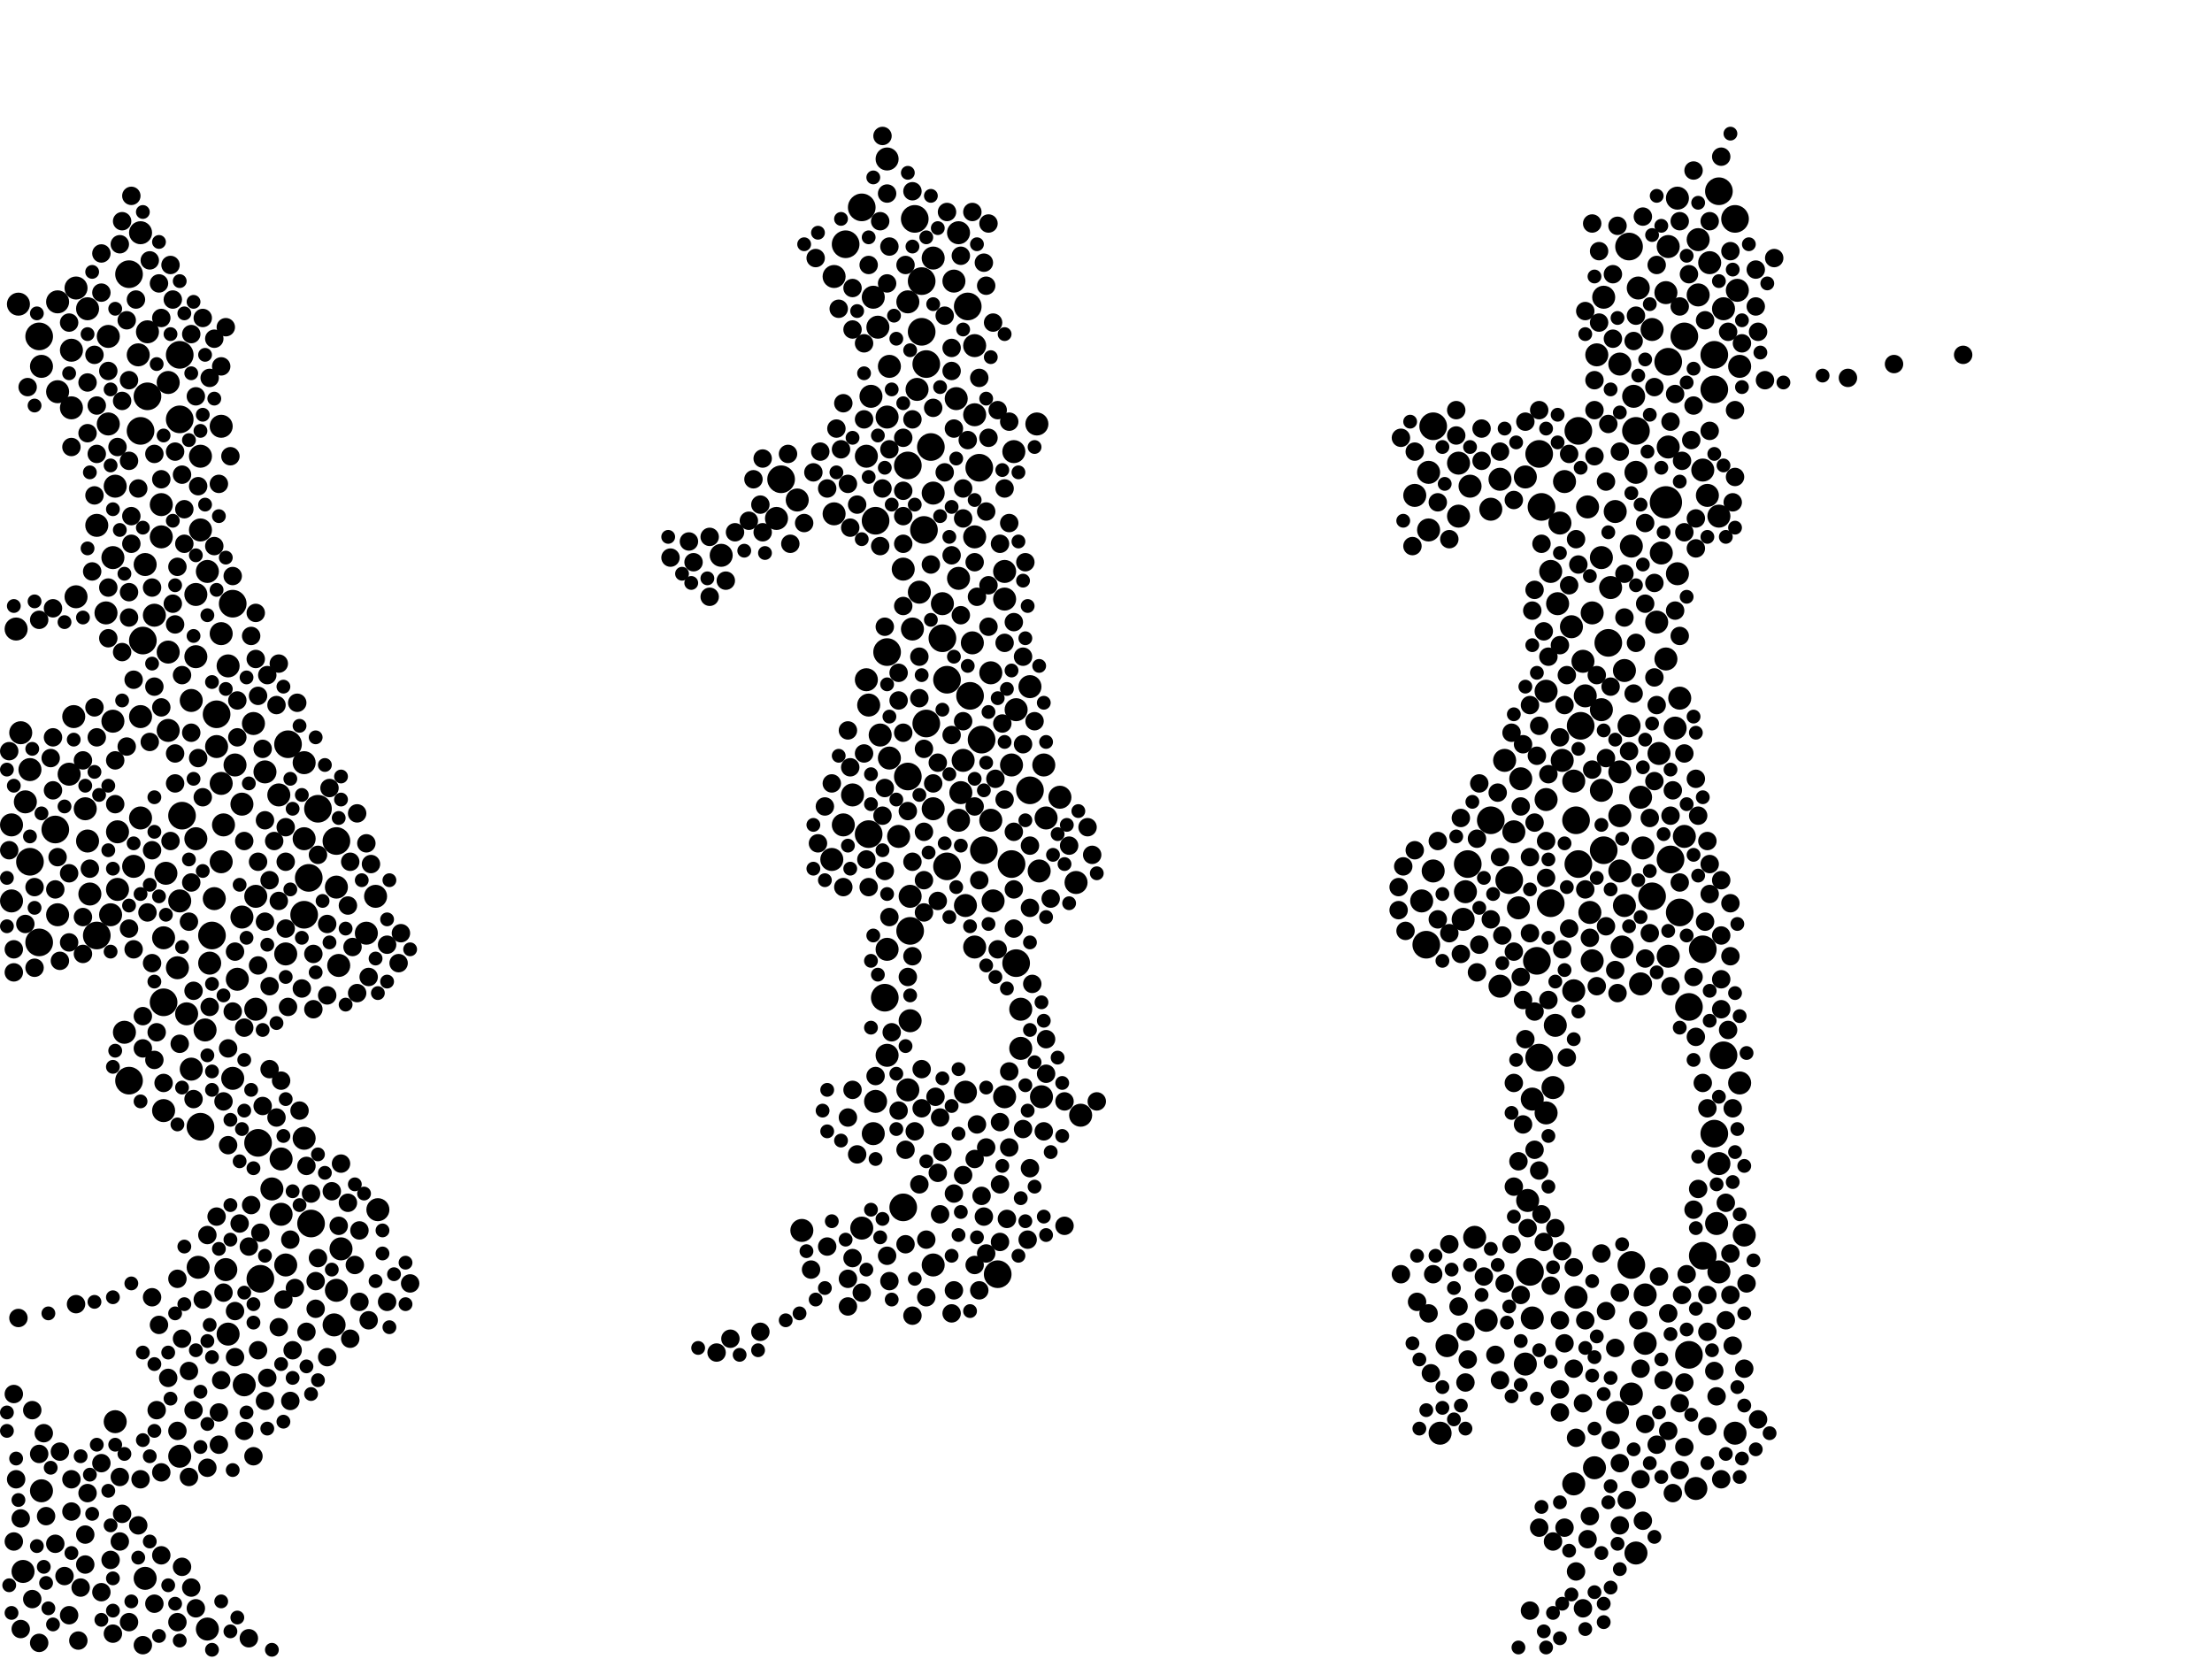 <?xml version="1.0" encoding="utf-8"?>
<svg xmlns="http://www.w3.org/2000/svg"
     xmlns:xlink="http://www.w3.org/1999/xlink" width="1920" height="1440" >

            <defs>
            <style type="text/css"><![CDATA[
circle {stroke: none;}
.c0 {fill: #000000;}
]]></style>
            </defs>
<rect x="0" y="0" width="1920" height="1440" fill="white"/>
<circle cx="1446" cy="436" r="14" class="c0"/>
<circle cx="34" cy="292" r="12" class="c0"/>
<circle cx="804" cy="628" r="12" class="c0"/>
<circle cx="1334" cy="834" r="12" class="c0"/>
<circle cx="866" cy="1106" r="12" class="c0"/>
<circle cx="1294" cy="712" r="12" class="c0"/>
<circle cx="794" cy="190" r="12" class="c0"/>
<circle cx="802" cy="460" r="12" class="c0"/>
<circle cx="854" cy="738" r="12" class="c0"/>
<circle cx="800" cy="244" r="12" class="c0"/>
<circle cx="734" cy="212" r="12" class="c0"/>
<circle cx="1392" cy="738" r="12" class="c0"/>
<circle cx="84" cy="812" r="12" class="c0"/>
<circle cx="1462" cy="292" r="12" class="c0"/>
<circle cx="800" cy="288" r="12" class="c0"/>
<circle cx="1420" cy="374" r="12" class="c0"/>
<circle cx="822" cy="590" r="12" class="c0"/>
<circle cx="804" cy="316" r="12" class="c0"/>
<circle cx="224" cy="992" r="12" class="c0"/>
<circle cx="270" cy="1062" r="12" class="c0"/>
<circle cx="1346" cy="784" r="12" class="c0"/>
<circle cx="1274" cy="750" r="12" class="c0"/>
<circle cx="808" cy="388" r="12" class="c0"/>
<circle cx="292" cy="730" r="12" class="c0"/>
<circle cx="124" cy="556" r="12" class="c0"/>
<circle cx="1496" cy="916" r="12" class="c0"/>
<circle cx="878" cy="750" r="12" class="c0"/>
<circle cx="1336" cy="394" r="12" class="c0"/>
<circle cx="748" cy="180" r="12" class="c0"/>
<circle cx="112" cy="238" r="12" class="c0"/>
<circle cx="268" cy="762" r="12" class="c0"/>
<circle cx="678" cy="416" r="12" class="c0"/>
<circle cx="1450" cy="746" r="12" class="c0"/>
<circle cx="1370" cy="750" r="12" class="c0"/>
<circle cx="1458" cy="792" r="12" class="c0"/>
<circle cx="1434" cy="778" r="12" class="c0"/>
<circle cx="1478" cy="824" r="12" class="c0"/>
<circle cx="158" cy="708" r="12" class="c0"/>
<circle cx="760" cy="452" r="12" class="c0"/>
<circle cx="1466" cy="874" r="12" class="c0"/>
<circle cx="1488" cy="308" r="12" class="c0"/>
<circle cx="784" cy="1048" r="12" class="c0"/>
<circle cx="1244" cy="370" r="12" class="c0"/>
<circle cx="1370" cy="374" r="12" class="c0"/>
<circle cx="276" cy="702" r="12" class="c0"/>
<circle cx="128" cy="344" r="12" class="c0"/>
<circle cx="754" cy="724" r="12" class="c0"/>
<circle cx="1368" cy="712" r="12" class="c0"/>
<circle cx="1448" cy="314" r="12" class="c0"/>
<circle cx="48" cy="720" r="12" class="c0"/>
<circle cx="142" cy="870" r="12" class="c0"/>
<circle cx="822" cy="752" r="12" class="c0"/>
<circle cx="250" cy="646" r="12" class="c0"/>
<circle cx="188" cy="620" r="12" class="c0"/>
<circle cx="1328" cy="1104" r="12" class="c0"/>
<circle cx="184" cy="812" r="12" class="c0"/>
<circle cx="840" cy="266" r="12" class="c0"/>
<circle cx="1416" cy="1098" r="12" class="c0"/>
<circle cx="1372" cy="630" r="12" class="c0"/>
<circle cx="852" cy="642" r="12" class="c0"/>
<circle cx="156" cy="364" r="12" class="c0"/>
<circle cx="1466" cy="1176" r="12" class="c0"/>
<circle cx="770" cy="566" r="12" class="c0"/>
<circle cx="226" cy="1110" r="12" class="c0"/>
<circle cx="790" cy="808" r="12" class="c0"/>
<circle cx="174" cy="978" r="12" class="c0"/>
<circle cx="122" cy="374" r="12" class="c0"/>
<circle cx="768" cy="866" r="12" class="c0"/>
<circle cx="26" cy="748" r="12" class="c0"/>
<circle cx="264" cy="794" r="12" class="c0"/>
<circle cx="1488" cy="984" r="12" class="c0"/>
<circle cx="1396" cy="558" r="12" class="c0"/>
<circle cx="1506" cy="190" r="12" class="c0"/>
<circle cx="1336" cy="918" r="12" class="c0"/>
<circle cx="1492" cy="166" r="12" class="c0"/>
<circle cx="1338" cy="440" r="12" class="c0"/>
<circle cx="1488" cy="338" r="12" class="c0"/>
<circle cx="34" cy="818" r="12" class="c0"/>
<circle cx="1414" cy="214" r="12" class="c0"/>
<circle cx="788" cy="404" r="12" class="c0"/>
<circle cx="894" cy="686" r="12" class="c0"/>
<circle cx="882" cy="836" r="12" class="c0"/>
<circle cx="842" cy="604" r="12" class="c0"/>
<circle cx="202" cy="524" r="12" class="c0"/>
<circle cx="850" cy="406" r="12" class="c0"/>
<circle cx="112" cy="938" r="12" class="c0"/>
<circle cx="788" cy="674" r="12" class="c0"/>
<circle cx="156" cy="308" r="12" class="c0"/>
<circle cx="818" cy="554" r="12" class="c0"/>
<circle cx="1310" cy="764" r="12" class="c0"/>
<circle cx="1478" cy="1090" r="12" class="c0"/>
<circle cx="1238" cy="820" r="12" class="c0"/>
<circle cx="16" cy="264" r="10" class="c0"/>
<circle cx="740" cy="690" r="10" class="c0"/>
<circle cx="1458" cy="606" r="10" class="c0"/>
<circle cx="186" cy="780" r="10" class="c0"/>
<circle cx="1350" cy="890" r="10" class="c0"/>
<circle cx="116" cy="752" r="10" class="c0"/>
<circle cx="1378" cy="440" r="10" class="c0"/>
<circle cx="1354" cy="454" r="10" class="c0"/>
<circle cx="908" cy="710" r="10" class="c0"/>
<circle cx="122" cy="202" r="10" class="c0"/>
<circle cx="204" cy="664" r="10" class="c0"/>
<circle cx="872" cy="952" r="10" class="c0"/>
<circle cx="66" cy="518" r="10" class="c0"/>
<circle cx="296" cy="1084" r="10" class="c0"/>
<circle cx="846" cy="822" r="10" class="c0"/>
<circle cx="674" cy="450" r="10" class="c0"/>
<circle cx="180" cy="1414" r="10" class="c0"/>
<circle cx="134" cy="534" r="10" class="c0"/>
<circle cx="140" cy="438" r="10" class="c0"/>
<circle cx="780" cy="726" r="10" class="c0"/>
<circle cx="1474" cy="208" r="10" class="c0"/>
<circle cx="1390" cy="686" r="10" class="c0"/>
<circle cx="1490" cy="1062" r="10" class="c0"/>
<circle cx="790" cy="778" r="10" class="c0"/>
<circle cx="98" cy="626" r="10" class="c0"/>
<circle cx="126" cy="1370" r="10" class="c0"/>
<circle cx="1266" cy="448" r="10" class="c0"/>
<circle cx="202" cy="936" r="10" class="c0"/>
<circle cx="1398" cy="510" r="10" class="c0"/>
<circle cx="1510" cy="318" r="10" class="c0"/>
<circle cx="872" cy="496" r="10" class="c0"/>
<circle cx="770" cy="138" r="10" class="c0"/>
<circle cx="1390" cy="484" r="10" class="c0"/>
<circle cx="146" cy="634" r="10" class="c0"/>
<circle cx="100" cy="1234" r="10" class="c0"/>
<circle cx="140" cy="466" r="10" class="c0"/>
<circle cx="838" cy="948" r="10" class="c0"/>
<circle cx="830" cy="346" r="10" class="c0"/>
<circle cx="796" cy="338" r="10" class="c0"/>
<circle cx="1376" cy="604" r="10" class="c0"/>
<circle cx="1234" cy="782" r="10" class="c0"/>
<circle cx="1368" cy="1126" r="10" class="c0"/>
<circle cx="846" cy="300" r="10" class="c0"/>
<circle cx="100" cy="422" r="10" class="c0"/>
<circle cx="194" cy="716" r="10" class="c0"/>
<circle cx="752" cy="396" r="10" class="c0"/>
<circle cx="1492" cy="1010" r="10" class="c0"/>
<circle cx="162" cy="880" r="10" class="c0"/>
<circle cx="1510" cy="940" r="10" class="c0"/>
<circle cx="1448" cy="214" r="10" class="c0"/>
<circle cx="818" cy="524" r="10" class="c0"/>
<circle cx="326" cy="778" r="10" class="c0"/>
<circle cx="724" cy="446" r="10" class="c0"/>
<circle cx="1410" cy="786" r="10" class="c0"/>
<circle cx="1318" cy="788" r="10" class="c0"/>
<circle cx="1270" cy="798" r="10" class="c0"/>
<circle cx="128" cy="288" r="10" class="c0"/>
<circle cx="1478" cy="408" r="10" class="c0"/>
<circle cx="60" cy="672" r="10" class="c0"/>
<circle cx="832" cy="712" r="10" class="c0"/>
<circle cx="1266" cy="402" r="10" class="c0"/>
<circle cx="1346" cy="496" r="10" class="c0"/>
<circle cx="20" cy="1364" r="10" class="c0"/>
<circle cx="1330" cy="1144" r="10" class="c0"/>
<circle cx="154" cy="840" r="10" class="c0"/>
<circle cx="762" cy="284" r="10" class="c0"/>
<circle cx="844" cy="558" r="10" class="c0"/>
<circle cx="846" cy="466" r="10" class="c0"/>
<circle cx="764" cy="638" r="10" class="c0"/>
<circle cx="188" cy="648" r="10" class="c0"/>
<circle cx="1408" cy="822" r="10" class="c0"/>
<circle cx="902" cy="756" r="10" class="c0"/>
<circle cx="834" cy="688" r="10" class="c0"/>
<circle cx="1364" cy="544" r="10" class="c0"/>
<circle cx="1390" cy="616" r="10" class="c0"/>
<circle cx="236" cy="1032" r="10" class="c0"/>
<circle cx="772" cy="658" r="10" class="c0"/>
<circle cx="192" cy="370" r="10" class="c0"/>
<circle cx="1386" cy="308" r="10" class="c0"/>
<circle cx="1356" cy="660" r="10" class="c0"/>
<circle cx="222" cy="778" r="10" class="c0"/>
<circle cx="1440" cy="654" r="10" class="c0"/>
<circle cx="144" cy="758" r="10" class="c0"/>
<circle cx="758" cy="984" r="10" class="c0"/>
<circle cx="756" cy="344" r="10" class="c0"/>
<circle cx="242" cy="690" r="10" class="c0"/>
<circle cx="1342" cy="600" r="10" class="c0"/>
<circle cx="178" cy="894" r="10" class="c0"/>
<circle cx="1492" cy="1104" r="10" class="c0"/>
<circle cx="882" cy="616" r="10" class="c0"/>
<circle cx="210" cy="796" r="10" class="c0"/>
<circle cx="1456" cy="498" r="10" class="c0"/>
<circle cx="904" cy="952" r="10" class="c0"/>
<circle cx="94" cy="368" r="10" class="c0"/>
<circle cx="76" cy="730" r="10" class="c0"/>
<circle cx="318" cy="810" r="10" class="c0"/>
<circle cx="886" cy="876" r="10" class="c0"/>
<circle cx="156" cy="782" r="10" class="c0"/>
<circle cx="810" cy="224" r="10" class="c0"/>
<circle cx="170" cy="516" r="10" class="c0"/>
<circle cx="1406" cy="708" r="10" class="c0"/>
<circle cx="10" cy="716" r="10" class="c0"/>
<circle cx="920" cy="692" r="10" class="c0"/>
<circle cx="1426" cy="736" r="10" class="c0"/>
<circle cx="22" cy="696" r="10" class="c0"/>
<circle cx="98" cy="484" r="10" class="c0"/>
<circle cx="1342" cy="694" r="10" class="c0"/>
<circle cx="1366" cy="1288" r="10" class="c0"/>
<circle cx="1244" cy="756" r="10" class="c0"/>
<circle cx="14" cy="546" r="10" class="c0"/>
<circle cx="230" cy="670" r="10" class="c0"/>
<circle cx="1442" cy="480" r="10" class="c0"/>
<circle cx="264" cy="728" r="10" class="c0"/>
<circle cx="92" cy="532" r="10" class="c0"/>
<circle cx="1406" cy="670" r="10" class="c0"/>
<circle cx="1374" cy="574" r="10" class="c0"/>
<circle cx="182" cy="836" r="10" class="c0"/>
<circle cx="264" cy="662" r="10" class="c0"/>
<circle cx="1414" cy="630" r="10" class="c0"/>
<circle cx="1404" cy="1226" r="10" class="c0"/>
<circle cx="50" cy="340" r="10" class="c0"/>
<circle cx="220" cy="628" r="10" class="c0"/>
<circle cx="1240" cy="460" r="10" class="c0"/>
<circle cx="1302" cy="856" r="10" class="c0"/>
<circle cx="62" cy="354" r="10" class="c0"/>
<circle cx="860" cy="584" r="10" class="c0"/>
<circle cx="1302" cy="416" r="10" class="c0"/>
<circle cx="770" cy="916" r="10" class="c0"/>
<circle cx="1352" cy="524" r="10" class="c0"/>
<circle cx="832" cy="202" r="10" class="c0"/>
<circle cx="828" cy="244" r="10" class="c0"/>
<circle cx="1506" cy="1244" r="10" class="c0"/>
<circle cx="1306" cy="660" r="10" class="c0"/>
<circle cx="1508" cy="252" r="10" class="c0"/>
<circle cx="292" cy="1120" r="10" class="c0"/>
<circle cx="810" cy="1098" r="10" class="c0"/>
<circle cx="26" cy="668" r="10" class="c0"/>
<circle cx="1382" cy="834" r="10" class="c0"/>
<circle cx="784" cy="494" r="10" class="c0"/>
<circle cx="1324" cy="414" r="10" class="c0"/>
<circle cx="1448" cy="830" r="10" class="c0"/>
<circle cx="122" cy="622" r="10" class="c0"/>
<circle cx="18" cy="636" r="10" class="c0"/>
<circle cx="146" cy="566" r="10" class="c0"/>
<circle cx="846" cy="360" r="10" class="c0"/>
<circle cx="900" cy="368" r="10" class="c0"/>
<circle cx="872" cy="520" r="10" class="c0"/>
<circle cx="50" cy="262" r="10" class="c0"/>
<circle cx="166" cy="608" r="10" class="c0"/>
<circle cx="1280" cy="1074" r="10" class="c0"/>
<circle cx="78" cy="776" r="10" class="c0"/>
<circle cx="860" cy="712" r="10" class="c0"/>
<circle cx="1420" cy="410" r="10" class="c0"/>
<circle cx="798" cy="514" r="10" class="c0"/>
<circle cx="290" cy="1150" r="10" class="c0"/>
<circle cx="1462" cy="726" r="10" class="c0"/>
<circle cx="198" cy="578" r="10" class="c0"/>
<circle cx="248" cy="828" r="10" class="c0"/>
<circle cx="192" cy="680" r="10" class="c0"/>
<circle cx="1456" cy="172" r="10" class="c0"/>
<circle cx="938" cy="968" r="10" class="c0"/>
<circle cx="1366" cy="860" r="10" class="c0"/>
<circle cx="1438" cy="540" r="10" class="c0"/>
<circle cx="790" cy="886" r="10" class="c0"/>
<circle cx="722" cy="746" r="10" class="c0"/>
<circle cx="838" cy="786" r="10" class="c0"/>
<circle cx="1492" cy="448" r="10" class="c0"/>
<circle cx="1276" cy="422" r="10" class="c0"/>
<circle cx="810" cy="428" r="10" class="c0"/>
<circle cx="788" cy="262" r="10" class="c0"/>
<circle cx="212" cy="1202" r="10" class="c0"/>
<circle cx="1446" cy="254" r="10" class="c0"/>
<circle cx="1366" cy="678" r="10" class="c0"/>
<circle cx="1448" cy="388" r="10" class="c0"/>
<circle cx="166" cy="928" r="10" class="c0"/>
<circle cx="760" cy="956" r="10" class="c0"/>
<circle cx="62" cy="304" r="10" class="c0"/>
<circle cx="1424" cy="854" r="10" class="c0"/>
<circle cx="880" cy="392" r="10" class="c0"/>
<circle cx="748" cy="1066" r="10" class="c0"/>
<circle cx="1294" cy="442" r="10" class="c0"/>
<circle cx="50" cy="794" r="10" class="c0"/>
<circle cx="1272" cy="774" r="10" class="c0"/>
<circle cx="1228" cy="430" r="10" class="c0"/>
<circle cx="1484" cy="228" r="10" class="c0"/>
<circle cx="36" cy="318" r="10" class="c0"/>
<circle cx="1482" cy="430" r="10" class="c0"/>
<circle cx="1314" cy="722" r="10" class="c0"/>
<circle cx="174" cy="396" r="10" class="c0"/>
<circle cx="142" cy="964" r="10" class="c0"/>
<circle cx="1384" cy="1274" r="10" class="c0"/>
<circle cx="10" cy="782" r="10" class="c0"/>
<circle cx="146" cy="332" r="10" class="c0"/>
<circle cx="1472" cy="1292" r="10" class="c0"/>
<circle cx="294" cy="838" r="10" class="c0"/>
<circle cx="142" cy="814" r="10" class="c0"/>
<circle cx="1406" cy="756" r="10" class="c0"/>
<circle cx="210" cy="698" r="10" class="c0"/>
<circle cx="206" cy="850" r="10" class="c0"/>
<circle cx="156" cy="1264" r="10" class="c0"/>
<circle cx="772" cy="318" r="10" class="c0"/>
<circle cx="192" cy="550" r="10" class="c0"/>
<circle cx="1420" cy="1348" r="10" class="c0"/>
<circle cx="94" cy="292" r="10" class="c0"/>
<circle cx="810" cy="702" r="10" class="c0"/>
<circle cx="1250" cy="1244" r="10" class="c0"/>
<circle cx="1410" cy="582" r="10" class="c0"/>
<circle cx="244" cy="1054" r="10" class="c0"/>
<circle cx="1496" cy="268" r="10" class="c0"/>
<circle cx="120" cy="308" r="10" class="c0"/>
<circle cx="934" cy="766" r="10" class="c0"/>
<circle cx="1422" cy="250" r="10" class="c0"/>
<circle cx="198" cy="1158" r="10" class="c0"/>
<circle cx="1434" cy="286" r="10" class="c0"/>
<circle cx="906" cy="664" r="10" class="c0"/>
<circle cx="292" cy="770" r="10" class="c0"/>
<circle cx="172" cy="1100" r="10" class="c0"/>
<circle cx="66" cy="250" r="10" class="c0"/>
<circle cx="102" cy="772" r="10" class="c0"/>
<circle cx="222" cy="876" r="10" class="c0"/>
<circle cx="792" cy="546" r="10" class="c0"/>
<circle cx="1406" cy="316" r="10" class="c0"/>
<circle cx="1416" cy="474" r="10" class="c0"/>
<circle cx="1330" cy="954" r="10" class="c0"/>
<circle cx="74" cy="702" r="10" class="c0"/>
<circle cx="692" cy="434" r="10" class="c0"/>
<circle cx="1454" cy="632" r="10" class="c0"/>
<circle cx="170" cy="570" r="10" class="c0"/>
<circle cx="1326" cy="1042" r="10" class="c0"/>
<circle cx="1402" cy="444" r="10" class="c0"/>
<circle cx="76" cy="268" r="10" class="c0"/>
<circle cx="832" cy="502" r="10" class="c0"/>
<circle cx="754" cy="612" r="10" class="c0"/>
<circle cx="1392" cy="258" r="10" class="c0"/>
<circle cx="196" cy="1102" r="10" class="c0"/>
<circle cx="108" cy="896" r="10" class="c0"/>
<circle cx="1416" cy="1210" r="10" class="c0"/>
<circle cx="1418" cy="344" r="10" class="c0"/>
<circle cx="1382" cy="532" r="10" class="c0"/>
<circle cx="96" cy="794" r="10" class="c0"/>
<circle cx="122" cy="710" r="10" class="c0"/>
<circle cx="170" cy="728" r="10" class="c0"/>
<circle cx="626" cy="482" r="10" class="c0"/>
<circle cx="1324" cy="1184" r="10" class="c0"/>
<circle cx="1256" cy="1168" r="10" class="c0"/>
<circle cx="1348" cy="944" r="10" class="c0"/>
<circle cx="248" cy="1098" r="10" class="c0"/>
<circle cx="1428" cy="1166" r="10" class="c0"/>
<circle cx="1240" cy="410" r="10" class="c0"/>
<circle cx="126" cy="490" r="10" class="c0"/>
<circle cx="724" cy="240" r="10" class="c0"/>
<circle cx="1342" cy="966" r="10" class="c0"/>
<circle cx="894" cy="596" r="10" class="c0"/>
<circle cx="878" cy="664" r="10" class="c0"/>
<circle cx="1320" cy="676" r="10" class="c0"/>
<circle cx="180" cy="496" r="10" class="c0"/>
<circle cx="1446" cy="572" r="10" class="c0"/>
<circle cx="886" cy="910" r="10" class="c0"/>
<circle cx="1380" cy="792" r="10" class="c0"/>
<circle cx="1474" cy="256" r="10" class="c0"/>
<circle cx="244" cy="1006" r="10" class="c0"/>
<circle cx="192" cy="748" r="10" class="c0"/>
<circle cx="174" cy="460" r="10" class="c0"/>
<circle cx="732" cy="716" r="10" class="c0"/>
<circle cx="64" cy="622" r="10" class="c0"/>
<circle cx="102" cy="722" r="10" class="c0"/>
<circle cx="836" cy="660" r="10" class="c0"/>
<circle cx="1514" cy="1072" r="10" class="c0"/>
<circle cx="696" cy="1068" r="10" class="c0"/>
<circle cx="862" cy="782" r="10" class="c0"/>
<circle cx="1428" cy="1124" r="10" class="c0"/>
<circle cx="264" cy="988" r="10" class="c0"/>
<circle cx="84" cy="456" r="10" class="c0"/>
<circle cx="1358" cy="418" r="10" class="c0"/>
<circle cx="788" cy="946" r="10" class="c0"/>
<circle cx="770" cy="362" r="10" class="c0"/>
<circle cx="1290" cy="1146" r="10" class="c0"/>
<circle cx="36" cy="1294" r="10" class="c0"/>
<circle cx="1424" cy="692" r="10" class="c0"/>
<circle cx="758" cy="258" r="10" class="c0"/>
<circle cx="328" cy="1050" r="10" class="c0"/>
<circle cx="752" cy="590" r="10" class="c0"/>
<circle cx="770" cy="824" r="10" class="c0"/>
<circle cx="188" cy="1056" r="8" class="c0"/>
<circle cx="1464" cy="1106" r="8" class="c0"/>
<circle cx="638" cy="462" r="8" class="c0"/>
<circle cx="1502" cy="1124" r="8" class="c0"/>
<circle cx="736" cy="420" r="8" class="c0"/>
<circle cx="266" cy="1156" r="8" class="c0"/>
<circle cx="1214" cy="790" r="8" class="c0"/>
<circle cx="788" cy="704" r="8" class="c0"/>
<circle cx="754" cy="770" r="8" class="c0"/>
<circle cx="894" cy="788" r="8" class="c0"/>
<circle cx="872" cy="694" r="8" class="c0"/>
<circle cx="116" cy="824" r="8" class="c0"/>
<circle cx="928" cy="734" r="8" class="c0"/>
<circle cx="134" cy="920" r="8" class="c0"/>
<circle cx="1472" cy="450" r="8" class="c0"/>
<circle cx="1474" cy="708" r="8" class="c0"/>
<circle cx="230" cy="800" r="8" class="c0"/>
<circle cx="234" cy="856" r="8" class="c0"/>
<circle cx="780" cy="608" r="8" class="c0"/>
<circle cx="1436" cy="588" r="8" class="c0"/>
<circle cx="1458" cy="766" r="8" class="c0"/>
<circle cx="764" cy="474" r="8" class="c0"/>
<circle cx="150" cy="260" r="8" class="c0"/>
<circle cx="348" cy="810" r="8" class="c0"/>
<circle cx="284" cy="802" r="8" class="c0"/>
<circle cx="166" cy="1378" r="8" class="c0"/>
<circle cx="302" cy="1044" r="8" class="c0"/>
<circle cx="1412" cy="1302" r="8" class="c0"/>
<circle cx="78" cy="754" r="8" class="c0"/>
<circle cx="1424" cy="1188" r="8" class="c0"/>
<circle cx="176" cy="1128" r="8" class="c0"/>
<circle cx="582" cy="484" r="8" class="c0"/>
<circle cx="34" cy="1426" r="8" class="c0"/>
<circle cx="320" cy="848" r="8" class="c0"/>
<circle cx="132" cy="738" r="8" class="c0"/>
<circle cx="274" cy="1112" r="8" class="c0"/>
<circle cx="1336" cy="630" r="8" class="c0"/>
<circle cx="1272" cy="1200" r="8" class="c0"/>
<circle cx="1264" cy="378" r="8" class="c0"/>
<circle cx="228" cy="650" r="8" class="c0"/>
<circle cx="226" cy="1070" r="8" class="c0"/>
<circle cx="1368" cy="1364" r="8" class="c0"/>
<circle cx="880" cy="722" r="8" class="c0"/>
<circle cx="274" cy="1136" r="8" class="c0"/>
<circle cx="1470" cy="352" r="8" class="c0"/>
<circle cx="828" cy="1120" r="8" class="c0"/>
<circle cx="616" cy="518" r="8" class="c0"/>
<circle cx="12" cy="844" r="8" class="c0"/>
<circle cx="1362" cy="806" r="8" class="c0"/>
<circle cx="252" cy="1076" r="8" class="c0"/>
<circle cx="726" cy="372" r="8" class="c0"/>
<circle cx="312" cy="1068" r="8" class="c0"/>
<circle cx="46" cy="686" r="8" class="c0"/>
<circle cx="1524" cy="266" r="8" class="c0"/>
<circle cx="814" cy="782" r="8" class="c0"/>
<circle cx="888" cy="570" r="8" class="c0"/>
<circle cx="142" cy="940" r="8" class="c0"/>
<circle cx="1468" cy="382" r="8" class="c0"/>
<circle cx="154" cy="1408" r="8" class="c0"/>
<circle cx="1502" cy="218" r="8" class="c0"/>
<circle cx="304" cy="748" r="8" class="c0"/>
<circle cx="792" cy="364" r="8" class="c0"/>
<circle cx="698" cy="454" r="8" class="c0"/>
<circle cx="1366" cy="1100" r="8" class="c0"/>
<circle cx="856" cy="996" r="8" class="c0"/>
<circle cx="1214" cy="770" r="8" class="c0"/>
<circle cx="662" cy="398" r="8" class="c0"/>
<circle cx="152" cy="680" r="8" class="c0"/>
<circle cx="1504" cy="962" r="8" class="c0"/>
<circle cx="1312" cy="1080" r="8" class="c0"/>
<circle cx="814" cy="662" r="8" class="c0"/>
<circle cx="912" cy="780" r="8" class="c0"/>
<circle cx="228" cy="960" r="8" class="c0"/>
<circle cx="752" cy="746" r="8" class="c0"/>
<circle cx="754" cy="230" r="8" class="c0"/>
<circle cx="1396" cy="368" r="8" class="c0"/>
<circle cx="1482" cy="730" r="8" class="c0"/>
<circle cx="772" cy="390" r="8" class="c0"/>
<circle cx="1472" cy="900" r="8" class="c0"/>
<circle cx="1294" cy="798" r="8" class="c0"/>
<circle cx="894" cy="1014" r="8" class="c0"/>
<circle cx="198" cy="994" r="8" class="c0"/>
<circle cx="172" cy="422" r="8" class="c0"/>
<circle cx="1494" cy="1284" r="8" class="c0"/>
<circle cx="166" cy="766" r="8" class="c0"/>
<circle cx="132" cy="510" r="8" class="c0"/>
<circle cx="1394" cy="418" r="8" class="c0"/>
<circle cx="736" cy="1134" r="8" class="c0"/>
<circle cx="84" cy="640" r="8" class="c0"/>
<circle cx="56" cy="1368" r="8" class="c0"/>
<circle cx="1452" cy="686" r="8" class="c0"/>
<circle cx="224" cy="748" r="8" class="c0"/>
<circle cx="1482" cy="1124" r="8" class="c0"/>
<circle cx="286" cy="684" r="8" class="c0"/>
<circle cx="62" cy="1284" r="8" class="c0"/>
<circle cx="1450" cy="366" r="8" class="c0"/>
<circle cx="28" cy="1388" r="8" class="c0"/>
<circle cx="1436" cy="336" r="8" class="c0"/>
<circle cx="182" cy="328" r="8" class="c0"/>
<circle cx="1344" cy="570" r="8" class="c0"/>
<circle cx="212" cy="1242" r="8" class="c0"/>
<circle cx="44" cy="658" r="8" class="c0"/>
<circle cx="224" cy="838" r="8" class="c0"/>
<circle cx="1380" cy="814" r="8" class="c0"/>
<circle cx="1448" cy="1140" r="8" class="c0"/>
<circle cx="1480" cy="800" r="8" class="c0"/>
<circle cx="1368" cy="1248" r="8" class="c0"/>
<circle cx="738" cy="666" r="8" class="c0"/>
<circle cx="140" cy="276" r="8" class="c0"/>
<circle cx="176" cy="276" r="8" class="c0"/>
<circle cx="1426" cy="1320" r="8" class="c0"/>
<circle cx="1332" cy="998" r="8" class="c0"/>
<circle cx="1428" cy="524" r="8" class="c0"/>
<circle cx="852" cy="1038" r="8" class="c0"/>
<circle cx="110" cy="648" r="8" class="c0"/>
<circle cx="728" cy="268" r="8" class="c0"/>
<circle cx="862" cy="280" r="8" class="c0"/>
<circle cx="134" cy="394" r="8" class="c0"/>
<circle cx="88" cy="220" r="8" class="c0"/>
<circle cx="1322" cy="646" r="8" class="c0"/>
<circle cx="634" cy="1162" r="8" class="c0"/>
<circle cx="1274" cy="1180" r="8" class="c0"/>
<circle cx="850" cy="764" r="8" class="c0"/>
<circle cx="1438" cy="1254" r="8" class="c0"/>
<circle cx="872" cy="558" r="8" class="c0"/>
<circle cx="1504" cy="1168" r="8" class="c0"/>
<circle cx="1284" cy="680" r="8" class="c0"/>
<circle cx="1228" cy="738" r="8" class="c0"/>
<circle cx="1362" cy="508" r="8" class="c0"/>
<circle cx="1268" cy="710" r="8" class="c0"/>
<circle cx="822" cy="184" r="8" class="c0"/>
<circle cx="868" cy="472" r="8" class="c0"/>
<circle cx="1282" cy="844" r="8" class="c0"/>
<circle cx="856" cy="444" r="8" class="c0"/>
<circle cx="718" cy="424" r="8" class="c0"/>
<circle cx="200" cy="396" r="8" class="c0"/>
<circle cx="1346" cy="1116" r="8" class="c0"/>
<circle cx="1376" cy="1146" r="8" class="c0"/>
<circle cx="1324" cy="366" r="8" class="c0"/>
<circle cx="218" cy="552" r="8" class="c0"/>
<circle cx="1382" cy="194" r="8" class="c0"/>
<circle cx="22" cy="802" r="8" class="c0"/>
<circle cx="124" cy="910" r="8" class="c0"/>
<circle cx="1376" cy="270" r="8" class="c0"/>
<circle cx="346" cy="836" r="8" class="c0"/>
<circle cx="16" cy="1144" r="8" class="c0"/>
<circle cx="172" cy="658" r="8" class="c0"/>
<circle cx="242" cy="1152" r="8" class="c0"/>
<circle cx="770" cy="246" r="8" class="c0"/>
<circle cx="794" cy="982" r="8" class="c0"/>
<circle cx="836" cy="424" r="8" class="c0"/>
<circle cx="736" cy="970" r="8" class="c0"/>
<circle cx="876" cy="996" r="8" class="c0"/>
<circle cx="1342" cy="762" r="8" class="c0"/>
<circle cx="662" cy="462" r="8" class="c0"/>
<circle cx="1478" cy="940" r="8" class="c0"/>
<circle cx="1330" cy="530" r="8" class="c0"/>
<circle cx="34" cy="1262" r="8" class="c0"/>
<circle cx="792" cy="748" r="8" class="c0"/>
<circle cx="764" cy="192" r="8" class="c0"/>
<circle cx="768" cy="544" r="8" class="c0"/>
<circle cx="1394" cy="658" r="8" class="c0"/>
<circle cx="182" cy="874" r="8" class="c0"/>
<circle cx="880" cy="806" r="8" class="c0"/>
<circle cx="798" cy="606" r="8" class="c0"/>
<circle cx="1322" cy="976" r="8" class="c0"/>
<circle cx="270" cy="1036" r="8" class="c0"/>
<circle cx="856" cy="248" r="8" class="c0"/>
<circle cx="1406" cy="392" r="8" class="c0"/>
<circle cx="1342" cy="730" r="8" class="c0"/>
<circle cx="168" cy="954" r="8" class="c0"/>
<circle cx="60" cy="818" r="8" class="c0"/>
<circle cx="750" cy="654" r="8" class="c0"/>
<circle cx="788" cy="848" r="8" class="c0"/>
<circle cx="1494" cy="876" r="8" class="c0"/>
<circle cx="154" cy="492" r="8" class="c0"/>
<circle cx="866" cy="356" r="8" class="c0"/>
<circle cx="1386" cy="586" r="8" class="c0"/>
<circle cx="1532" cy="330" r="8" class="c0"/>
<circle cx="232" cy="586" r="8" class="c0"/>
<circle cx="1314" cy="826" r="8" class="c0"/>
<circle cx="204" cy="826" r="8" class="c0"/>
<circle cx="872" cy="424" r="8" class="c0"/>
<circle cx="1400" cy="238" r="8" class="c0"/>
<circle cx="1470" cy="848" r="8" class="c0"/>
<circle cx="1506" cy="356" r="8" class="c0"/>
<circle cx="262" cy="858" r="8" class="c0"/>
<circle cx="730" cy="390" r="8" class="c0"/>
<circle cx="906" cy="982" r="8" class="c0"/>
<circle cx="1472" cy="476" r="8" class="c0"/>
<circle cx="1438" cy="230" r="8" class="c0"/>
<circle cx="826" cy="322" r="8" class="c0"/>
<circle cx="1526" cy="1232" r="8" class="c0"/>
<circle cx="176" cy="692" r="8" class="c0"/>
<circle cx="602" cy="488" r="8" class="c0"/>
<circle cx="1312" cy="636" r="8" class="c0"/>
<circle cx="94" cy="554" r="8" class="c0"/>
<circle cx="1484" cy="750" r="8" class="c0"/>
<circle cx="1498" cy="1146" r="8" class="c0"/>
<circle cx="34" cy="538" r="8" class="c0"/>
<circle cx="1470" cy="148" r="8" class="c0"/>
<circle cx="874" cy="1058" r="8" class="c0"/>
<circle cx="1394" cy="804" r="8" class="c0"/>
<circle cx="160" cy="442" r="8" class="c0"/>
<circle cx="82" cy="430" r="8" class="c0"/>
<circle cx="1388" cy="218" r="8" class="c0"/>
<circle cx="132" cy="1126" r="8" class="c0"/>
<circle cx="952" cy="956" r="8" class="c0"/>
<circle cx="740" cy="286" r="8" class="c0"/>
<circle cx="1328" cy="612" r="8" class="c0"/>
<circle cx="88" cy="254" r="8" class="c0"/>
<circle cx="284" cy="864" r="8" class="c0"/>
<circle cx="1356" cy="1086" r="8" class="c0"/>
<circle cx="1302" cy="392" r="8" class="c0"/>
<circle cx="1376" cy="772" r="8" class="c0"/>
<circle cx="718" cy="1082" r="8" class="c0"/>
<circle cx="826" cy="482" r="8" class="c0"/>
<circle cx="250" cy="874" r="8" class="c0"/>
<circle cx="1384" cy="330" r="8" class="c0"/>
<circle cx="1366" cy="1188" r="8" class="c0"/>
<circle cx="836" cy="450" r="8" class="c0"/>
<circle cx="104" cy="212" r="8" class="c0"/>
<circle cx="1504" cy="436" r="8" class="c0"/>
<circle cx="96" cy="1354" r="8" class="c0"/>
<circle cx="246" cy="1128" r="8" class="c0"/>
<circle cx="1242" cy="1192" r="8" class="c0"/>
<circle cx="94" cy="510" r="8" class="c0"/>
<circle cx="858" cy="194" r="8" class="c0"/>
<circle cx="1368" cy="468" r="8" class="c0"/>
<circle cx="1472" cy="676" r="8" class="c0"/>
<circle cx="808" cy="490" r="8" class="c0"/>
<circle cx="1350" cy="1066" r="8" class="c0"/>
<circle cx="1420" cy="558" r="8" class="c0"/>
<circle cx="1344" cy="868" r="8" class="c0"/>
<circle cx="120" cy="424" r="8" class="c0"/>
<circle cx="766" cy="708" r="8" class="c0"/>
<circle cx="1426" cy="188" r="8" class="c0"/>
<circle cx="876" cy="454" r="8" class="c0"/>
<circle cx="1326" cy="1066" r="8" class="c0"/>
<circle cx="1466" cy="238" r="8" class="c0"/>
<circle cx="1704" cy="308" r="8" class="c0"/>
<circle cx="944" cy="718" r="8" class="c0"/>
<circle cx="190" cy="420" r="8" class="c0"/>
<circle cx="810" cy="680" r="8" class="c0"/>
<circle cx="712" cy="392" r="8" class="c0"/>
<circle cx="148" cy="730" r="8" class="c0"/>
<circle cx="784" cy="472" r="8" class="c0"/>
<circle cx="60" cy="280" r="8" class="c0"/>
<circle cx="1272" cy="1156" r="8" class="c0"/>
<circle cx="706" cy="410" r="8" class="c0"/>
<circle cx="106" cy="348" r="8" class="c0"/>
<circle cx="206" cy="608" r="8" class="c0"/>
<circle cx="248" cy="748" r="8" class="c0"/>
<circle cx="1458" cy="192" r="8" class="c0"/>
<circle cx="1480" cy="278" r="8" class="c0"/>
<circle cx="1328" cy="810" r="8" class="c0"/>
<circle cx="1452" cy="1296" r="8" class="c0"/>
<circle cx="1488" cy="1190" r="8" class="c0"/>
<circle cx="1432" cy="710" r="8" class="c0"/>
<circle cx="820" cy="410" r="8" class="c0"/>
<circle cx="208" cy="1062" r="8" class="c0"/>
<circle cx="164" cy="800" r="8" class="c0"/>
<circle cx="772" cy="1112" r="8" class="c0"/>
<circle cx="1502" cy="784" r="8" class="c0"/>
<circle cx="716" cy="700" r="8" class="c0"/>
<circle cx="1402" cy="842" r="8" class="c0"/>
<circle cx="242" cy="782" r="8" class="c0"/>
<circle cx="212" cy="730" r="8" class="c0"/>
<circle cx="780" cy="584" r="8" class="c0"/>
<circle cx="1482" cy="962" r="8" class="c0"/>
<circle cx="84" cy="394" r="8" class="c0"/>
<circle cx="88" cy="1382" r="8" class="c0"/>
<circle cx="908" cy="932" r="8" class="c0"/>
<circle cx="94" cy="322" r="8" class="c0"/>
<circle cx="194" cy="956" r="8" class="c0"/>
<circle cx="1432" cy="810" r="8" class="c0"/>
<circle cx="154" cy="1242" r="8" class="c0"/>
<circle cx="1336" cy="1326" r="8" class="c0"/>
<circle cx="106" cy="1314" r="8" class="c0"/>
<circle cx="140" cy="1350" r="8" class="c0"/>
<circle cx="190" cy="1254" r="8" class="c0"/>
<circle cx="1328" cy="744" r="8" class="c0"/>
<circle cx="180" cy="1274" r="8" class="c0"/>
<circle cx="888" cy="646" r="8" class="c0"/>
<circle cx="138" cy="246" r="8" class="c0"/>
<circle cx="740" cy="946" r="8" class="c0"/>
<circle cx="840" cy="382" r="8" class="c0"/>
<circle cx="1248" cy="436" r="8" class="c0"/>
<circle cx="710" cy="732" r="8" class="c0"/>
<circle cx="1354" cy="1226" r="8" class="c0"/>
<circle cx="254" cy="1172" r="8" class="c0"/>
<circle cx="816" cy="970" r="8" class="c0"/>
<circle cx="802" cy="722" r="8" class="c0"/>
<circle cx="1454" cy="530" r="8" class="c0"/>
<circle cx="266" cy="1012" r="8" class="c0"/>
<circle cx="786" cy="230" r="8" class="c0"/>
<circle cx="1328" cy="1398" r="8" class="c0"/>
<circle cx="1244" cy="1106" r="8" class="c0"/>
<circle cx="786" cy="998" r="8" class="c0"/>
<circle cx="140" cy="614" r="8" class="c0"/>
<circle cx="130" cy="644" r="8" class="c0"/>
<circle cx="800" cy="928" r="8" class="c0"/>
<circle cx="276" cy="742" r="8" class="c0"/>
<circle cx="204" cy="1138" r="8" class="c0"/>
<circle cx="748" cy="1122" r="8" class="c0"/>
<circle cx="948" cy="742" r="8" class="c0"/>
<circle cx="76" cy="332" r="8" class="c0"/>
<circle cx="1506" cy="414" r="8" class="c0"/>
<circle cx="650" cy="452" r="8" class="c0"/>
<circle cx="834" cy="222" r="8" class="c0"/>
<circle cx="164" cy="1190" r="8" class="c0"/>
<circle cx="750" cy="364" r="8" class="c0"/>
<circle cx="202" cy="500" r="8" class="c0"/>
<circle cx="898" cy="626" r="8" class="c0"/>
<circle cx="1268" cy="828" r="8" class="c0"/>
<circle cx="1314" cy="1030" r="8" class="c0"/>
<circle cx="232" cy="1196" r="8" class="c0"/>
<circle cx="100" cy="698" r="8" class="c0"/>
<circle cx="170" cy="1396" r="8" class="c0"/>
<circle cx="1524" cy="234" r="8" class="c0"/>
<circle cx="186" cy="294" r="8" class="c0"/>
<circle cx="114" cy="170" r="8" class="c0"/>
<circle cx="60" cy="1402" r="8" class="c0"/>
<circle cx="784" cy="426" r="8" class="c0"/>
<circle cx="170" cy="344" r="8" class="c0"/>
<circle cx="190" cy="1226" r="8" class="c0"/>
<circle cx="68" cy="1424" r="8" class="c0"/>
<circle cx="102" cy="388" r="8" class="c0"/>
<circle cx="924" cy="956" r="8" class="c0"/>
<circle cx="814" cy="1018" r="8" class="c0"/>
<circle cx="792" cy="1142" r="8" class="c0"/>
<circle cx="1404" cy="862" r="8" class="c0"/>
<circle cx="750" cy="298" r="8" class="c0"/>
<circle cx="112" cy="1408" r="8" class="c0"/>
<circle cx="1314" cy="940" r="8" class="c0"/>
<circle cx="1428" cy="454" r="8" class="c0"/>
<circle cx="30" cy="770" r="8" class="c0"/>
<circle cx="732" cy="350" r="8" class="c0"/>
<circle cx="1348" cy="1338" r="8" class="c0"/>
<circle cx="1428" cy="1236" r="8" class="c0"/>
<circle cx="240" cy="970" r="8" class="c0"/>
<circle cx="1358" cy="1326" r="8" class="c0"/>
<circle cx="72" cy="796" r="8" class="c0"/>
<circle cx="1336" cy="1016" r="8" class="c0"/>
<circle cx="110" cy="278" r="8" class="c0"/>
<circle cx="30" cy="840" r="8" class="c0"/>
<circle cx="1410" cy="498" r="8" class="c0"/>
<circle cx="1320" cy="848" r="8" class="c0"/>
<circle cx="1428" cy="832" r="8" class="c0"/>
<circle cx="202" cy="878" r="8" class="c0"/>
<circle cx="166" cy="636" r="8" class="c0"/>
<circle cx="1462" cy="462" r="8" class="c0"/>
<circle cx="1284" cy="820" r="8" class="c0"/>
<circle cx="140" cy="416" r="8" class="c0"/>
<circle cx="896" cy="854" r="8" class="c0"/>
<circle cx="1526" cy="288" r="8" class="c0"/>
<circle cx="1438" cy="612" r="8" class="c0"/>
<circle cx="152" cy="542" r="8" class="c0"/>
<circle cx="272" cy="828" r="8" class="c0"/>
<circle cx="1462" cy="654" r="8" class="c0"/>
<circle cx="1516" cy="1114" r="8" class="c0"/>
<circle cx="772" cy="796" r="8" class="c0"/>
<circle cx="810" cy="354" r="8" class="c0"/>
<circle cx="780" cy="964" r="8" class="c0"/>
<circle cx="1420" cy="274" r="8" class="c0"/>
<circle cx="1382" cy="668" r="8" class="c0"/>
<circle cx="60" cy="758" r="8" class="c0"/>
<circle cx="768" cy="684" r="8" class="c0"/>
<circle cx="1282" cy="728" r="8" class="c0"/>
<circle cx="1450" cy="708" r="8" class="c0"/>
<circle cx="12" cy="1210" r="8" class="c0"/>
<circle cx="164" cy="1282" r="8" class="c0"/>
<circle cx="52" cy="1260" r="8" class="c0"/>
<circle cx="168" cy="1224" r="8" class="c0"/>
<circle cx="870" cy="628" r="8" class="c0"/>
<circle cx="1448" cy="1242" r="8" class="c0"/>
<circle cx="156" cy="906" r="8" class="c0"/>
<circle cx="1400" cy="294" r="8" class="c0"/>
<circle cx="294" cy="1064" r="8" class="c0"/>
<circle cx="1398" cy="1250" r="8" class="c0"/>
<circle cx="122" cy="1284" r="8" class="c0"/>
<circle cx="1458" cy="1218" r="8" class="c0"/>
<circle cx="252" cy="1216" r="8" class="c0"/>
<circle cx="1240" cy="1140" r="8" class="c0"/>
<circle cx="240" cy="612" r="8" class="c0"/>
<circle cx="1266" cy="1134" r="8" class="c0"/>
<circle cx="1406" cy="1324" r="8" class="c0"/>
<circle cx="820" cy="274" r="8" class="c0"/>
<circle cx="1356" cy="824" r="8" class="c0"/>
<circle cx="52" cy="834" r="8" class="c0"/>
<circle cx="1500" cy="288" r="8" class="c0"/>
<circle cx="128" cy="792" r="8" class="c0"/>
<circle cx="880" cy="772" r="8" class="c0"/>
<circle cx="826" cy="638" r="8" class="c0"/>
<circle cx="1406" cy="1270" r="8" class="c0"/>
<circle cx="276" cy="1092" r="8" class="c0"/>
<circle cx="846" cy="1098" r="8" class="c0"/>
<circle cx="684" cy="394" r="8" class="c0"/>
<circle cx="8" cy="738" r="8" class="c0"/>
<circle cx="1498" cy="1044" r="8" class="c0"/>
<circle cx="136" cy="1224" r="8" class="c0"/>
<circle cx="134" cy="596" r="8" class="c0"/>
<circle cx="160" cy="472" r="8" class="c0"/>
<circle cx="310" cy="706" r="8" class="c0"/>
<circle cx="1514" cy="1188" r="8" class="c0"/>
<circle cx="850" cy="328" r="8" class="c0"/>
<circle cx="854" cy="228" r="8" class="c0"/>
<circle cx="1332" cy="512" r="8" class="c0"/>
<circle cx="1378" cy="1336" r="8" class="c0"/>
<circle cx="772" cy="214" r="8" class="c0"/>
<circle cx="888" cy="980" r="8" class="c0"/>
<circle cx="770" cy="168" r="8" class="c0"/>
<circle cx="1370" cy="490" r="8" class="c0"/>
<circle cx="1436" cy="678" r="8" class="c0"/>
<circle cx="192" cy="318" r="8" class="c0"/>
<circle cx="132" cy="836" r="8" class="c0"/>
<circle cx="18" cy="1318" r="8" class="c0"/>
<circle cx="114" cy="472" r="8" class="c0"/>
<circle cx="864" cy="676" r="8" class="c0"/>
<circle cx="1458" cy="266" r="8" class="c0"/>
<circle cx="616" cy="466" r="8" class="c0"/>
<circle cx="1404" cy="196" r="8" class="c0"/>
<circle cx="1470" cy="1050" r="8" class="c0"/>
<circle cx="1230" cy="1130" r="8" class="c0"/>
<circle cx="112" cy="536" r="8" class="c0"/>
<circle cx="218" cy="1046" r="8" class="c0"/>
<circle cx="62" cy="388" r="8" class="c0"/>
<circle cx="876" cy="366" r="8" class="c0"/>
<circle cx="1494" cy="136" r="8" class="c0"/>
<circle cx="216" cy="1422" r="8" class="c0"/>
<circle cx="892" cy="1076" r="8" class="c0"/>
<circle cx="48" cy="1340" r="8" class="c0"/>
<circle cx="1484" cy="374" r="8" class="c0"/>
<circle cx="1322" cy="868" r="8" class="c0"/>
<circle cx="722" cy="680" r="8" class="c0"/>
<circle cx="1384" cy="356" r="8" class="c0"/>
<circle cx="708" cy="224" r="8" class="c0"/>
<circle cx="1482" cy="1238" r="8" class="c0"/>
<circle cx="1494" cy="812" r="8" class="c0"/>
<circle cx="844" cy="184" r="8" class="c0"/>
<circle cx="146" cy="1196" r="8" class="c0"/>
<circle cx="774" cy="896" r="8" class="c0"/>
<circle cx="116" cy="590" r="8" class="c0"/>
<circle cx="1338" cy="1054" r="8" class="c0"/>
<circle cx="302" cy="786" r="8" class="c0"/>
<circle cx="48" cy="772" r="8" class="c0"/>
<circle cx="1474" cy="1032" r="8" class="c0"/>
<circle cx="1286" cy="372" r="8" class="c0"/>
<circle cx="134" cy="1392" r="8" class="c0"/>
<circle cx="158" cy="1162" r="8" class="c0"/>
<circle cx="654" cy="416" r="8" class="c0"/>
<circle cx="1484" cy="192" r="8" class="c0"/>
<circle cx="1484" cy="776" r="8" class="c0"/>
<circle cx="74" cy="1332" r="8" class="c0"/>
<circle cx="1340" cy="1078" r="8" class="c0"/>
<circle cx="216" cy="1082" r="8" class="c0"/>
<circle cx="792" cy="166" r="8" class="c0"/>
<circle cx="768" cy="756" r="8" class="c0"/>
<circle cx="1288" cy="1108" r="8" class="c0"/>
<circle cx="828" cy="372" r="8" class="c0"/>
<circle cx="318" cy="732" r="8" class="c0"/>
<circle cx="180" cy="1072" r="8" class="c0"/>
<circle cx="124" cy="1428" r="8" class="c0"/>
<circle cx="760" cy="934" r="8" class="c0"/>
<circle cx="356" cy="1114" r="8" class="c0"/>
<circle cx="322" cy="750" r="8" class="c0"/>
<circle cx="40" cy="1316" r="8" class="c0"/>
<circle cx="848" cy="518" r="8" class="c0"/>
<circle cx="686" cy="472" r="8" class="c0"/>
<circle cx="1220" cy="808" r="8" class="c0"/>
<circle cx="88" cy="1270" r="8" class="c0"/>
<circle cx="136" cy="896" r="8" class="c0"/>
<circle cx="1216" cy="1106" r="8" class="c0"/>
<circle cx="1264" cy="356" r="8" class="c0"/>
<circle cx="1360" cy="586" r="8" class="c0"/>
<circle cx="766" cy="424" r="8" class="c0"/>
<circle cx="858" cy="380" r="8" class="c0"/>
<circle cx="238" cy="730" r="8" class="c0"/>
<circle cx="1354" cy="1146" r="8" class="c0"/>
<circle cx="106" cy="192" r="8" class="c0"/>
<circle cx="138" cy="1150" r="8" class="c0"/>
<circle cx="70" cy="1378" r="8" class="c0"/>
<circle cx="1228" cy="392" r="8" class="c0"/>
<circle cx="1384" cy="396" r="8" class="c0"/>
<circle cx="72" cy="660" r="8" class="c0"/>
<circle cx="744" cy="438" r="8" class="c0"/>
<circle cx="1422" cy="1146" r="8" class="c0"/>
<circle cx="14" cy="1284" r="8" class="c0"/>
<circle cx="82" cy="308" r="8" class="c0"/>
<circle cx="1406" cy="1122" r="8" class="c0"/>
<circle cx="18" cy="1414" r="8" class="c0"/>
<circle cx="622" cy="1174" r="8" class="c0"/>
<circle cx="1354" cy="1206" r="8" class="c0"/>
<circle cx="152" cy="392" r="8" class="c0"/>
<circle cx="856" cy="1088" r="8" class="c0"/>
<circle cx="336" cy="1130" r="8" class="c0"/>
<circle cx="1332" cy="714" r="8" class="c0"/>
<circle cx="908" cy="902" r="8" class="c0"/>
<circle cx="1318" cy="1008" r="8" class="c0"/>
<circle cx="1502" cy="1088" r="8" class="c0"/>
<circle cx="288" cy="1034" r="8" class="c0"/>
<circle cx="1414" cy="652" r="8" class="c0"/>
<circle cx="186" cy="474" r="8" class="c0"/>
<circle cx="792" cy="830" r="8" class="c0"/>
<circle cx="1460" cy="400" r="8" class="c0"/>
<circle cx="140" cy="1278" r="8" class="c0"/>
<circle cx="1410" cy="536" r="8" class="c0"/>
<circle cx="24" cy="336" r="8" class="c0"/>
<circle cx="818" cy="1000" r="8" class="c0"/>
<circle cx="1336" cy="356" r="8" class="c0"/>
<circle cx="222" cy="532" r="8" class="c0"/>
<circle cx="804" cy="1076" r="8" class="c0"/>
<circle cx="1320" cy="700" r="8" class="c0"/>
<circle cx="66" cy="1132" r="8" class="c0"/>
<circle cx="1490" cy="1212" r="8" class="c0"/>
<circle cx="1226" cy="474" r="8" class="c0"/>
<circle cx="738" cy="458" r="8" class="c0"/>
<circle cx="272" cy="876" r="8" class="c0"/>
<circle cx="1306" cy="1114" r="8" class="c0"/>
<circle cx="784" cy="636" r="8" class="c0"/>
<circle cx="1390" cy="1088" r="8" class="c0"/>
<circle cx="1458" cy="1276" r="8" class="c0"/>
<circle cx="1482" cy="1156" r="8" class="c0"/>
<circle cx="1604" cy="328" r="8" class="c0"/>
<circle cx="306" cy="822" r="8" class="c0"/>
<circle cx="168" cy="860" r="8" class="c0"/>
<circle cx="868" cy="974" r="8" class="c0"/>
<circle cx="260" cy="964" r="8" class="c0"/>
<circle cx="1418" cy="602" r="8" class="c0"/>
<circle cx="1460" cy="1124" r="8" class="c0"/>
<circle cx="828" cy="1036" r="8" class="c0"/>
<circle cx="802" cy="764" r="8" class="c0"/>
<circle cx="112" cy="330" r="8" class="c0"/>
<circle cx="1248" cy="730" r="8" class="c0"/>
<circle cx="1354" cy="640" r="8" class="c0"/>
<circle cx="1402" cy="1170" r="8" class="c0"/>
<circle cx="224" cy="604" r="8" class="c0"/>
<circle cx="12" cy="1338" r="8" class="c0"/>
<circle cx="80" cy="496" r="8" class="c0"/>
<circle cx="1258" cy="468" r="8" class="c0"/>
<circle cx="880" cy="540" r="8" class="c0"/>
<circle cx="62" cy="1312" r="8" class="c0"/>
<circle cx="258" cy="610" r="8" class="c0"/>
<circle cx="736" cy="634" r="8" class="c0"/>
<circle cx="46" cy="528" r="8" class="c0"/>
<circle cx="72" cy="828" r="8" class="c0"/>
<circle cx="312" cy="1130" r="8" class="c0"/>
<circle cx="296" cy="1010" r="8" class="c0"/>
<circle cx="308" cy="1098" r="8" class="c0"/>
<circle cx="1386" cy="856" r="8" class="c0"/>
<circle cx="196" cy="284" r="8" class="c0"/>
<circle cx="744" cy="1002" r="8" class="c0"/>
<circle cx="804" cy="1126" r="8" class="c0"/>
<circle cx="118" cy="260" r="8" class="c0"/>
<circle cx="1450" cy="856" r="8" class="c0"/>
<circle cx="98" cy="1418" r="8" class="c0"/>
<circle cx="704" cy="1102" r="8" class="c0"/>
<circle cx="802" cy="650" r="8" class="c0"/>
<circle cx="130" cy="226" r="8" class="c0"/>
<circle cx="114" cy="448" r="8" class="c0"/>
<circle cx="46" cy="640" r="8" class="c0"/>
<circle cx="1302" cy="1198" r="8" class="c0"/>
<circle cx="1418" cy="296" r="8" class="c0"/>
<circle cx="836" cy="626" r="8" class="c0"/>
<circle cx="248" cy="718" r="8" class="c0"/>
<circle cx="1302" cy="744" r="8" class="c0"/>
<circle cx="112" cy="806" r="8" class="c0"/>
<circle cx="220" cy="1264" r="8" class="c0"/>
<circle cx="1494" cy="764" r="8" class="c0"/>
<circle cx="1216" cy="380" r="8" class="c0"/>
<circle cx="1340" cy="548" r="8" class="c0"/>
<circle cx="798" cy="570" r="8" class="c0"/>
<circle cx="1644" cy="316" r="8" class="c0"/>
<circle cx="76" cy="376" r="8" class="c0"/>
<circle cx="834" cy="534" r="8" class="c0"/>
<circle cx="1314" cy="434" r="8" class="c0"/>
<circle cx="248" cy="806" r="8" class="c0"/>
<circle cx="1424" cy="1284" r="8" class="c0"/>
<circle cx="850" cy="1120" r="8" class="c0"/>
<circle cx="1374" cy="1218" r="8" class="c0"/>
<circle cx="846" cy="1006" r="8" class="c0"/>
<circle cx="148" cy="230" r="8" class="c0"/>
<circle cx="1358" cy="612" r="8" class="c0"/>
<circle cx="310" cy="862" r="8" class="c0"/>
<circle cx="320" cy="1146" r="8" class="c0"/>
<circle cx="740" cy="250" r="8" class="c0"/>
<circle cx="336" cy="820" r="8" class="c0"/>
<circle cx="74" cy="1358" r="8" class="c0"/>
<circle cx="1298" cy="1176" r="8" class="c0"/>
<circle cx="1398" cy="596" r="8" class="c0"/>
<circle cx="284" cy="1178" r="8" class="c0"/>
<circle cx="112" cy="400" r="8" class="c0"/>
<circle cx="84" cy="352" r="8" class="c0"/>
<circle cx="106" cy="566" r="8" class="c0"/>
<circle cx="812" cy="952" r="8" class="c0"/>
<circle cx="38" cy="1244" r="8" class="c0"/>
<circle cx="194" cy="1122" r="8" class="c0"/>
<circle cx="104" cy="1282" r="8" class="c0"/>
<circle cx="660" cy="438" r="8" class="c0"/>
<circle cx="854" cy="1056" r="8" class="c0"/>
<circle cx="158" cy="586" r="8" class="c0"/>
<circle cx="786" cy="1080" r="8" class="c0"/>
<circle cx="230" cy="1216" r="8" class="c0"/>
<circle cx="846" cy="700" r="8" class="c0"/>
<circle cx="104" cy="1338" r="8" class="c0"/>
<circle cx="1388" cy="280" r="8" class="c0"/>
<circle cx="204" cy="1178" r="8" class="c0"/>
<circle cx="848" cy="976" r="8" class="c0"/>
<circle cx="1462" cy="1256" r="8" class="c0"/>
<circle cx="736" cy="1110" r="8" class="c0"/>
<circle cx="150" cy="524" r="8" class="c0"/>
<circle cx="212" cy="892" r="8" class="c0"/>
<circle cx="866" cy="824" r="8" class="c0"/>
<circle cx="50" cy="744" r="8" class="c0"/>
<circle cx="784" cy="380" r="8" class="c0"/>
<circle cx="1374" cy="1396" r="8" class="c0"/>
<circle cx="1502" cy="830" r="8" class="c0"/>
<circle cx="846" cy="488" r="8" class="c0"/>
<circle cx="924" cy="1064" r="8" class="c0"/>
<circle cx="304" cy="1162" r="8" class="c0"/>
<circle cx="1494" cy="850" r="8" class="c0"/>
<circle cx="124" cy="882" r="8" class="c0"/>
<circle cx="1540" cy="224" r="8" class="c0"/>
<circle cx="660" cy="1156" r="8" class="c0"/>
<circle cx="198" cy="910" r="8" class="c0"/>
<circle cx="206" cy="640" r="8" class="c0"/>
<circle cx="802" cy="792" r="8" class="c0"/>
<circle cx="1258" cy="1080" r="8" class="c0"/>
<circle cx="242" cy="576" r="8" class="c0"/>
<circle cx="1462" cy="1200" r="8" class="c0"/>
<circle cx="112" cy="514" r="8" class="c0"/>
<circle cx="166" cy="290" r="8" class="c0"/>
<circle cx="234" cy="764" r="8" class="c0"/>
<circle cx="1338" cy="472" r="8" class="c0"/>
<circle cx="836" cy="1020" r="8" class="c0"/>
<circle cx="800" cy="962" r="8" class="c0"/>
<circle cx="732" cy="770" r="8" class="c0"/>
<circle cx="244" cy="938" r="8" class="c0"/>
<circle cx="598" cy="470" r="8" class="c0"/>
<circle cx="868" cy="1028" r="8" class="c0"/>
<circle cx="876" cy="930" r="8" class="c0"/>
<circle cx="894" cy="734" r="8" class="c0"/>
<circle cx="1458" cy="552" r="8" class="c0"/>
<circle cx="224" cy="1172" r="8" class="c0"/>
<circle cx="1512" cy="298" r="8" class="c0"/>
<circle cx="1300" cy="688" r="8" class="c0"/>
<circle cx="152" cy="654" r="8" class="c0"/>
<circle cx="230" cy="712" r="8" class="c0"/>
<circle cx="1344" cy="672" r="8" class="c0"/>
<circle cx="816" cy="1054" r="8" class="c0"/>
<circle cx="770" cy="1090" r="8" class="c0"/>
<circle cx="1358" cy="1166" r="8" class="c0"/>
<circle cx="28" cy="1224" r="8" class="c0"/>
<circle cx="158" cy="1360" r="8" class="c0"/>
<circle cx="100" cy="660" r="8" class="c0"/>
<circle cx="890" cy="488" r="8" class="c0"/>
<circle cx="82" cy="614" r="8" class="c0"/>
<circle cx="1440" cy="1108" r="8" class="c0"/>
<circle cx="784" cy="448" r="8" class="c0"/>
<circle cx="1320" cy="1124" r="8" class="c0"/>
<circle cx="798" cy="1028" r="8" class="c0"/>
<circle cx="826" cy="302" r="8" class="c0"/>
<circle cx="222" cy="572" r="8" class="c0"/>
<circle cx="1304" cy="812" r="8" class="c0"/>
<circle cx="1324" cy="902" r="8" class="c0"/>
<circle cx="1360" cy="918" r="8" class="c0"/>
<circle cx="1332" cy="878" r="8" class="c0"/>
<circle cx="158" cy="412" r="8" class="c0"/>
<circle cx="1334" cy="656" r="8" class="c0"/>
<circle cx="8" cy="652" r="8" class="c0"/>
<circle cx="868" cy="1078" r="8" class="c0"/>
<circle cx="256" cy="1118" r="8" class="c0"/>
<circle cx="858" cy="544" r="8" class="c0"/>
<circle cx="1286" cy="400" r="8" class="c0"/>
<circle cx="1394" cy="1138" r="8" class="c0"/>
<circle cx="120" cy="1324" r="8" class="c0"/>
<circle cx="740" cy="1092" r="8" class="c0"/>
<circle cx="1258" cy="810" r="8" class="c0"/>
<circle cx="1436" cy="506" r="8" class="c0"/>
<circle cx="1380" cy="1316" r="8" class="c0"/>
<circle cx="192" cy="1198" r="8" class="c0"/>
<circle cx="1218" cy="752" r="8" class="c0"/>
<circle cx="766" cy="118" r="8" class="c0"/>
<circle cx="1500" cy="894" r="8" class="c0"/>
<circle cx="858" cy="508" r="8" class="c0"/>
<circle cx="630" cy="504" r="8" class="c0"/>
<circle cx="12" cy="824" r="8" class="c0"/>
<circle cx="1248" cy="798" r="8" class="c0"/>
<circle cx="154" cy="1110" r="8" class="c0"/>
<circle cx="1362" cy="394" r="8" class="c0"/>
<circle cx="76" cy="1296" r="8" class="c0"/>
<circle cx="234" cy="928" r="8" class="c0"/>
<circle cx="1444" cy="1198" r="8" class="c0"/>
<circle cx="1354" cy="560" r="8" class="c0"/>
<circle cx="784" cy="526" r="8" class="c0"/>
<circle cx="826" cy="1140" r="8" class="c0"/>
<circle cx="1454" cy="342" r="8" class="c0"/>
<circle cx="1344" cy="1030" r="6" class="c0"/>
<circle cx="832" cy="1072" r="6" class="c0"/>
<circle cx="758" cy="154" r="6" class="c0"/>
<circle cx="184" cy="946" r="6" class="c0"/>
<circle cx="1484" cy="860" r="6" class="c0"/>
<circle cx="874" cy="598" r="6" class="c0"/>
<circle cx="820" cy="732" r="6" class="c0"/>
<circle cx="308" cy="1028" r="6" class="c0"/>
<circle cx="1428" cy="642" r="6" class="c0"/>
<circle cx="902" cy="578" r="6" class="c0"/>
<circle cx="208" cy="1008" r="6" class="c0"/>
<circle cx="1340" cy="1416" r="6" class="c0"/>
<circle cx="1316" cy="384" r="6" class="c0"/>
<circle cx="1504" cy="234" r="6" class="c0"/>
<circle cx="1230" cy="1090" r="6" class="c0"/>
<circle cx="262" cy="690" r="6" class="c0"/>
<circle cx="1416" cy="428" r="6" class="c0"/>
<circle cx="1478" cy="692" r="6" class="c0"/>
<circle cx="240" cy="888" r="6" class="c0"/>
<circle cx="78" cy="410" r="6" class="c0"/>
<circle cx="1390" cy="716" r="6" class="c0"/>
<circle cx="914" cy="742" r="6" class="c0"/>
<circle cx="262" cy="814" r="6" class="c0"/>
<circle cx="236" cy="1432" r="6" class="c0"/>
<circle cx="1396" cy="462" r="6" class="c0"/>
<circle cx="1472" cy="1066" r="6" class="c0"/>
<circle cx="694" cy="1140" r="6" class="c0"/>
<circle cx="664" cy="480" r="6" class="c0"/>
<circle cx="730" cy="190" r="6" class="c0"/>
<circle cx="698" cy="212" r="6" class="c0"/>
<circle cx="1358" cy="732" r="6" class="c0"/>
<circle cx="872" cy="290" r="6" class="c0"/>
<circle cx="740" cy="380" r="6" class="c0"/>
<circle cx="210" cy="980" r="6" class="c0"/>
<circle cx="1330" cy="560" r="6" class="c0"/>
<circle cx="42" cy="1140" r="6" class="c0"/>
<circle cx="316" cy="1036" r="6" class="c0"/>
<circle cx="800" cy="586" r="6" class="c0"/>
<circle cx="842" cy="804" r="6" class="c0"/>
<circle cx="1516" cy="914" r="6" class="c0"/>
<circle cx="722" cy="1060" r="6" class="c0"/>
<circle cx="336" cy="852" r="6" class="c0"/>
<circle cx="6" cy="762" r="6" class="c0"/>
<circle cx="1304" cy="836" r="6" class="c0"/>
<circle cx="908" cy="644" r="6" class="c0"/>
<circle cx="230" cy="1090" r="6" class="c0"/>
<circle cx="1252" cy="834" r="6" class="c0"/>
<circle cx="220" cy="1148" r="6" class="c0"/>
<circle cx="1334" cy="584" r="6" class="c0"/>
<circle cx="60" cy="324" r="6" class="c0"/>
<circle cx="1506" cy="1000" r="6" class="c0"/>
<circle cx="858" cy="618" r="6" class="c0"/>
<circle cx="1458" cy="418" r="6" class="c0"/>
<circle cx="342" cy="1106" r="6" class="c0"/>
<circle cx="94" cy="738" r="6" class="c0"/>
<circle cx="280" cy="782" r="6" class="c0"/>
<circle cx="614" cy="502" r="6" class="c0"/>
<circle cx="904" cy="870" r="6" class="c0"/>
<circle cx="216" cy="680" r="6" class="c0"/>
<circle cx="314" cy="764" r="6" class="c0"/>
<circle cx="1512" cy="1266" r="6" class="c0"/>
<circle cx="336" cy="798" r="6" class="c0"/>
<circle cx="756" cy="892" r="6" class="c0"/>
<circle cx="184" cy="592" r="6" class="c0"/>
<circle cx="114" cy="1114" r="6" class="c0"/>
<circle cx="1358" cy="842" r="6" class="c0"/>
<circle cx="1442" cy="406" r="6" class="c0"/>
<circle cx="260" cy="630" r="6" class="c0"/>
<circle cx="296" cy="674" r="6" class="c0"/>
<circle cx="874" cy="858" r="6" class="c0"/>
<circle cx="762" cy="846" r="6" class="c0"/>
<circle cx="1382" cy="1112" r="6" class="c0"/>
<circle cx="1470" cy="320" r="6" class="c0"/>
<circle cx="778" cy="294" r="6" class="c0"/>
<circle cx="164" cy="746" r="6" class="c0"/>
<circle cx="124" cy="1250" r="6" class="c0"/>
<circle cx="1518" cy="212" r="6" class="c0"/>
<circle cx="786" cy="908" r="6" class="c0"/>
<circle cx="1498" cy="1262" r="6" class="c0"/>
<circle cx="1262" cy="1118" r="6" class="c0"/>
<circle cx="1492" cy="244" r="6" class="c0"/>
<circle cx="1356" cy="1392" r="6" class="c0"/>
<circle cx="218" cy="946" r="6" class="c0"/>
<circle cx="72" cy="536" r="6" class="c0"/>
<circle cx="1300" cy="1098" r="6" class="c0"/>
<circle cx="1424" cy="796" r="6" class="c0"/>
<circle cx="744" cy="270" r="6" class="c0"/>
<circle cx="840" cy="578" r="6" class="c0"/>
<circle cx="266" cy="1186" r="6" class="c0"/>
<circle cx="924" cy="750" r="6" class="c0"/>
<circle cx="144" cy="794" r="6" class="c0"/>
<circle cx="184" cy="930" r="6" class="c0"/>
<circle cx="1334" cy="1214" r="6" class="c0"/>
<circle cx="46" cy="1410" r="6" class="c0"/>
<circle cx="124" cy="1174" r="6" class="c0"/>
<circle cx="86" cy="690" r="6" class="c0"/>
<circle cx="758" cy="812" r="6" class="c0"/>
<circle cx="208" cy="768" r="6" class="c0"/>
<circle cx="30" cy="352" r="6" class="c0"/>
<circle cx="1522" cy="1094" r="6" class="c0"/>
<circle cx="1524" cy="1258" r="6" class="c0"/>
<circle cx="1398" cy="1378" r="6" class="c0"/>
<circle cx="1272" cy="1240" r="6" class="c0"/>
<circle cx="1346" cy="1182" r="6" class="c0"/>
<circle cx="1444" cy="724" r="6" class="c0"/>
<circle cx="104" cy="460" r="6" class="c0"/>
<circle cx="890" cy="554" r="6" class="c0"/>
<circle cx="912" cy="1000" r="6" class="c0"/>
<circle cx="708" cy="1128" r="6" class="c0"/>
<circle cx="858" cy="802" r="6" class="c0"/>
<circle cx="778" cy="980" r="6" class="c0"/>
<circle cx="890" cy="712" r="6" class="c0"/>
<circle cx="114" cy="1390" r="6" class="c0"/>
<circle cx="186" cy="346" r="6" class="c0"/>
<circle cx="1252" cy="388" r="6" class="c0"/>
<circle cx="810" cy="264" r="6" class="c0"/>
<circle cx="1362" cy="1346" r="6" class="c0"/>
<circle cx="824" cy="796" r="6" class="c0"/>
<circle cx="1344" cy="986" r="6" class="c0"/>
<circle cx="1320" cy="1164" r="6" class="c0"/>
<circle cx="158" cy="822" r="6" class="c0"/>
<circle cx="760" cy="1006" r="6" class="c0"/>
<circle cx="1508" cy="1204" r="6" class="c0"/>
<circle cx="884" cy="410" r="6" class="c0"/>
<circle cx="32" cy="272" r="6" class="c0"/>
<circle cx="168" cy="552" r="6" class="c0"/>
<circle cx="6" cy="804" r="6" class="c0"/>
<circle cx="1390" cy="1348" r="6" class="c0"/>
<circle cx="1442" cy="1180" r="6" class="c0"/>
<circle cx="252" cy="676" r="6" class="c0"/>
<circle cx="40" cy="1374" r="6" class="c0"/>
<circle cx="1348" cy="1400" r="6" class="c0"/>
<circle cx="180" cy="916" r="6" class="c0"/>
<circle cx="1218" cy="452" r="6" class="c0"/>
<circle cx="830" cy="398" r="6" class="c0"/>
<circle cx="100" cy="1254" r="6" class="c0"/>
<circle cx="130" cy="1338" r="6" class="c0"/>
<circle cx="1372" cy="406" r="6" class="c0"/>
<circle cx="352" cy="1096" r="6" class="c0"/>
<circle cx="1398" cy="772" r="6" class="c0"/>
<circle cx="36" cy="706" r="6" class="c0"/>
<circle cx="6" cy="1242" r="6" class="c0"/>
<circle cx="872" cy="644" r="6" class="c0"/>
<circle cx="1548" cy="332" r="6" class="c0"/>
<circle cx="158" cy="944" r="6" class="c0"/>
<circle cx="1376" cy="1414" r="6" class="c0"/>
<circle cx="190" cy="1084" r="6" class="c0"/>
<circle cx="1464" cy="698" r="6" class="c0"/>
<circle cx="906" cy="610" r="6" class="c0"/>
<circle cx="860" cy="310" r="6" class="c0"/>
<circle cx="1512" cy="336" r="6" class="c0"/>
<circle cx="74" cy="682" r="6" class="c0"/>
<circle cx="774" cy="338" r="6" class="c0"/>
<circle cx="100" cy="268" r="6" class="c0"/>
<circle cx="122" cy="776" r="6" class="c0"/>
<circle cx="332" cy="1088" r="6" class="c0"/>
<circle cx="1464" cy="1154" r="6" class="c0"/>
<circle cx="1406" cy="1362" r="6" class="c0"/>
<circle cx="1488" cy="394" r="6" class="c0"/>
<circle cx="804" cy="206" r="6" class="c0"/>
<circle cx="906" cy="886" r="6" class="c0"/>
<circle cx="1264" cy="726" r="6" class="c0"/>
<circle cx="836" cy="286" r="6" class="c0"/>
<circle cx="174" cy="374" r="6" class="c0"/>
<circle cx="710" cy="202" r="6" class="c0"/>
<circle cx="12" cy="526" r="6" class="c0"/>
<circle cx="794" cy="1110" r="6" class="c0"/>
<circle cx="1354" cy="480" r="6" class="c0"/>
<circle cx="738" cy="754" r="6" class="c0"/>
<circle cx="866" cy="606" r="6" class="c0"/>
<circle cx="1404" cy="276" r="6" class="c0"/>
<circle cx="766" cy="1058" r="6" class="c0"/>
<circle cx="1308" cy="1148" r="6" class="c0"/>
<circle cx="1252" cy="1204" r="6" class="c0"/>
<circle cx="1324" cy="596" r="6" class="c0"/>
<circle cx="80" cy="1314" r="6" class="c0"/>
<circle cx="138" cy="1420" r="6" class="c0"/>
<circle cx="1474" cy="760" r="6" class="c0"/>
<circle cx="774" cy="1128" r="6" class="c0"/>
<circle cx="906" cy="1056" r="6" class="c0"/>
<circle cx="326" cy="832" r="6" class="c0"/>
<circle cx="894" cy="818" r="6" class="c0"/>
<circle cx="1342" cy="1430" r="6" class="c0"/>
<circle cx="1352" cy="384" r="6" class="c0"/>
<circle cx="352" cy="1132" r="6" class="c0"/>
<circle cx="1268" cy="1220" r="6" class="c0"/>
<circle cx="56" cy="540" r="6" class="c0"/>
<circle cx="1354" cy="1422" r="6" class="c0"/>
<circle cx="1458" cy="892" r="6" class="c0"/>
<circle cx="1504" cy="1026" r="6" class="c0"/>
<circle cx="936" cy="704" r="6" class="c0"/>
<circle cx="156" cy="1424" r="6" class="c0"/>
<circle cx="26" cy="726" r="6" class="c0"/>
<circle cx="824" cy="466" r="6" class="c0"/>
<circle cx="1296" cy="776" r="6" class="c0"/>
<circle cx="214" cy="588" r="6" class="c0"/>
<circle cx="246" cy="1234" r="6" class="c0"/>
<circle cx="1278" cy="696" r="6" class="c0"/>
<circle cx="1380" cy="500" r="6" class="c0"/>
<circle cx="270" cy="1210" r="6" class="c0"/>
<circle cx="1376" cy="290" r="6" class="c0"/>
<circle cx="894" cy="894" r="6" class="c0"/>
<circle cx="1408" cy="728" r="6" class="c0"/>
<circle cx="80" cy="236" r="6" class="c0"/>
<circle cx="82" cy="670" r="6" class="c0"/>
<circle cx="1422" cy="764" r="6" class="c0"/>
<circle cx="856" cy="346" r="6" class="c0"/>
<circle cx="1384" cy="1178" r="6" class="c0"/>
<circle cx="1474" cy="1004" r="6" class="c0"/>
<circle cx="1510" cy="882" r="6" class="c0"/>
<circle cx="1438" cy="170" r="6" class="c0"/>
<circle cx="1470" cy="622" r="6" class="c0"/>
<circle cx="756" cy="698" r="6" class="c0"/>
<circle cx="808" cy="538" r="6" class="c0"/>
<circle cx="134" cy="722" r="6" class="c0"/>
<circle cx="1354" cy="1304" r="6" class="c0"/>
<circle cx="254" cy="1196" r="6" class="c0"/>
<circle cx="646" cy="478" r="6" class="c0"/>
<circle cx="178" cy="438" r="6" class="c0"/>
<circle cx="1238" cy="1224" r="6" class="c0"/>
<circle cx="1398" cy="338" r="6" class="c0"/>
<circle cx="1508" cy="980" r="6" class="c0"/>
<circle cx="1314" cy="1056" r="6" class="c0"/>
<circle cx="184" cy="1178" r="6" class="c0"/>
<circle cx="160" cy="272" r="6" class="c0"/>
<circle cx="1496" cy="404" r="6" class="c0"/>
<circle cx="1320" cy="1202" r="6" class="c0"/>
<circle cx="770" cy="776" r="6" class="c0"/>
<circle cx="1338" cy="1308" r="6" class="c0"/>
<circle cx="150" cy="452" r="6" class="c0"/>
<circle cx="1392" cy="634" r="6" class="c0"/>
<circle cx="138" cy="210" r="6" class="c0"/>
<circle cx="180" cy="534" r="6" class="c0"/>
<circle cx="286" cy="818" r="6" class="c0"/>
<circle cx="808" cy="170" r="6" class="c0"/>
<circle cx="1306" cy="372" r="6" class="c0"/>
<circle cx="206" cy="1404" r="6" class="c0"/>
<circle cx="580" cy="466" r="6" class="c0"/>
<circle cx="200" cy="972" r="6" class="c0"/>
<circle cx="98" cy="754" r="6" class="c0"/>
<circle cx="96" cy="404" r="6" class="c0"/>
<circle cx="32" cy="1342" r="6" class="c0"/>
<circle cx="890" cy="1060" r="6" class="c0"/>
<circle cx="1420" cy="508" r="6" class="c0"/>
<circle cx="878" cy="582" r="6" class="c0"/>
<circle cx="274" cy="640" r="6" class="c0"/>
<circle cx="214" cy="814" r="6" class="c0"/>
<circle cx="124" cy="458" r="6" class="c0"/>
<circle cx="332" cy="1068" r="6" class="c0"/>
<circle cx="96" cy="338" r="6" class="c0"/>
<circle cx="248" cy="954" r="6" class="c0"/>
<circle cx="1512" cy="278" r="6" class="c0"/>
<circle cx="64" cy="642" r="6" class="c0"/>
<circle cx="886" cy="1040" r="6" class="c0"/>
<circle cx="88" cy="1406" r="6" class="c0"/>
<circle cx="1514" cy="1012" r="6" class="c0"/>
<circle cx="246" cy="986" r="6" class="c0"/>
<circle cx="184" cy="1432" r="6" class="c0"/>
<circle cx="1364" cy="1384" r="6" class="c0"/>
<circle cx="12" cy="682" r="6" class="c0"/>
<circle cx="1468" cy="1228" r="6" class="c0"/>
<circle cx="1226" cy="1166" r="6" class="c0"/>
<circle cx="130" cy="768" r="6" class="c0"/>
<circle cx="134" cy="1242" r="6" class="c0"/>
<circle cx="1470" cy="742" r="6" class="c0"/>
<circle cx="1398" cy="1196" r="6" class="c0"/>
<circle cx="154" cy="976" r="6" class="c0"/>
<circle cx="1514" cy="1220" r="6" class="c0"/>
<circle cx="816" cy="448" r="6" class="c0"/>
<circle cx="818" cy="616" r="6" class="c0"/>
<circle cx="134" cy="852" r="6" class="c0"/>
<circle cx="1510" cy="1282" r="6" class="c0"/>
<circle cx="1252" cy="1222" r="6" class="c0"/>
<circle cx="898" cy="922" r="6" class="c0"/>
<circle cx="784" cy="350" r="6" class="c0"/>
<circle cx="212" cy="964" r="6" class="c0"/>
<circle cx="84" cy="1254" r="6" class="c0"/>
<circle cx="200" cy="1416" r="6" class="c0"/>
<circle cx="14" cy="1266" r="6" class="c0"/>
<circle cx="864" cy="848" r="6" class="c0"/>
<circle cx="1392" cy="1392" r="6" class="c0"/>
<circle cx="848" cy="212" r="6" class="c0"/>
<circle cx="1344" cy="746" r="6" class="c0"/>
<circle cx="826" cy="1090" r="6" class="c0"/>
<circle cx="1224" cy="366" r="6" class="c0"/>
<circle cx="1502" cy="116" r="6" class="c0"/>
<circle cx="28" cy="650" r="6" class="c0"/>
<circle cx="1484" cy="886" r="6" class="c0"/>
<circle cx="1426" cy="666" r="6" class="c0"/>
<circle cx="1350" cy="852" r="6" class="c0"/>
<circle cx="870" cy="408" r="6" class="c0"/>
<circle cx="132" cy="576" r="6" class="c0"/>
<circle cx="1344" cy="814" r="6" class="c0"/>
<circle cx="44" cy="1274" r="6" class="c0"/>
<circle cx="1428" cy="312" r="6" class="c0"/>
<circle cx="728" cy="656" r="6" class="c0"/>
<circle cx="1392" cy="1210" r="6" class="c0"/>
<circle cx="274" cy="844" r="6" class="c0"/>
<circle cx="168" cy="676" r="6" class="c0"/>
<circle cx="1470" cy="920" r="6" class="c0"/>
<circle cx="1386" cy="762" r="6" class="c0"/>
<circle cx="76" cy="290" r="6" class="c0"/>
<circle cx="100" cy="912" r="6" class="c0"/>
<circle cx="892" cy="526" r="6" class="c0"/>
<circle cx="1294" cy="1084" r="6" class="c0"/>
<circle cx="196" cy="484" r="6" class="c0"/>
<circle cx="98" cy="926" r="6" class="c0"/>
<circle cx="148" cy="290" r="6" class="c0"/>
<circle cx="182" cy="1150" r="6" class="c0"/>
<circle cx="1450" cy="668" r="6" class="c0"/>
<circle cx="184" cy="854" r="6" class="c0"/>
<circle cx="1442" cy="196" r="6" class="c0"/>
<circle cx="1232" cy="1180" r="6" class="c0"/>
<circle cx="1312" cy="966" r="6" class="c0"/>
<circle cx="772" cy="622" r="6" class="c0"/>
<circle cx="842" cy="1138" r="6" class="c0"/>
<circle cx="202" cy="1276" r="6" class="c0"/>
<circle cx="1506" cy="862" r="6" class="c0"/>
<circle cx="806" cy="740" r="6" class="c0"/>
<circle cx="254" cy="1034" r="6" class="c0"/>
<circle cx="94" cy="682" r="6" class="c0"/>
<circle cx="892" cy="964" r="6" class="c0"/>
<circle cx="1482" cy="1270" r="6" class="c0"/>
<circle cx="220" cy="1014" r="6" class="c0"/>
<circle cx="1472" cy="636" r="6" class="c0"/>
<circle cx="834" cy="734" r="6" class="c0"/>
<circle cx="1328" cy="772" r="6" class="c0"/>
<circle cx="776" cy="274" r="6" class="c0"/>
<circle cx="1406" cy="358" r="6" class="c0"/>
<circle cx="846" cy="676" r="6" class="c0"/>
<circle cx="1444" cy="462" r="6" class="c0"/>
<circle cx="856" cy="838" r="6" class="c0"/>
<circle cx="856" cy="662" r="6" class="c0"/>
<circle cx="736" cy="734" r="6" class="c0"/>
<circle cx="276" cy="1002" r="6" class="c0"/>
<circle cx="926" cy="716" r="6" class="c0"/>
<circle cx="1432" cy="360" r="6" class="c0"/>
<circle cx="1286" cy="1124" r="6" class="c0"/>
<circle cx="832" cy="928" r="6" class="c0"/>
<circle cx="220" cy="1132" r="6" class="c0"/>
<circle cx="1404" cy="1340" r="6" class="c0"/>
<circle cx="38" cy="1360" r="6" class="c0"/>
<circle cx="1252" cy="776" r="6" class="c0"/>
<circle cx="300" cy="872" r="6" class="c0"/>
<circle cx="160" cy="1132" r="6" class="c0"/>
<circle cx="1474" cy="176" r="6" class="c0"/>
<circle cx="120" cy="1352" r="6" class="c0"/>
<circle cx="214" cy="1226" r="6" class="c0"/>
<circle cx="848" cy="1074" r="6" class="c0"/>
<circle cx="112" cy="786" r="6" class="c0"/>
<circle cx="282" cy="1018" r="6" class="c0"/>
<circle cx="884" cy="1090" r="6" class="c0"/>
<circle cx="98" cy="1370" r="6" class="c0"/>
<circle cx="76" cy="476" r="6" class="c0"/>
<circle cx="1342" cy="372" r="6" class="c0"/>
<circle cx="148" cy="1214" r="6" class="c0"/>
<circle cx="890" cy="942" r="6" class="c0"/>
<circle cx="160" cy="1082" r="6" class="c0"/>
<circle cx="706" cy="716" r="6" class="c0"/>
<circle cx="756" cy="672" r="6" class="c0"/>
<circle cx="828" cy="570" r="6" class="c0"/>
<circle cx="752" cy="1102" r="6" class="c0"/>
<circle cx="338" cy="764" r="6" class="c0"/>
<circle cx="1276" cy="1098" r="6" class="c0"/>
<circle cx="1510" cy="1054" r="6" class="c0"/>
<circle cx="96" cy="1324" r="6" class="c0"/>
<circle cx="1430" cy="392" r="6" class="c0"/>
<circle cx="1534" cy="246" r="6" class="c0"/>
<circle cx="1336" cy="1172" r="6" class="c0"/>
<circle cx="180" cy="1164" r="6" class="c0"/>
<circle cx="1434" cy="628" r="6" class="c0"/>
<circle cx="98" cy="442" r="6" class="c0"/>
<circle cx="30" cy="788" r="6" class="c0"/>
<circle cx="768" cy="406" r="6" class="c0"/>
<circle cx="790" cy="304" r="6" class="c0"/>
<circle cx="146" cy="1174" r="6" class="c0"/>
<circle cx="600" cy="506" r="6" class="c0"/>
<circle cx="116" cy="732" r="6" class="c0"/>
<circle cx="122" cy="956" r="6" class="c0"/>
<circle cx="146" cy="1376" r="6" class="c0"/>
<circle cx="658" cy="1172" r="6" class="c0"/>
<circle cx="1440" cy="1226" r="6" class="c0"/>
<circle cx="232" cy="1240" r="6" class="c0"/>
<circle cx="794" cy="438" r="6" class="c0"/>
<circle cx="716" cy="1118" r="6" class="c0"/>
<circle cx="212" cy="1122" r="6" class="c0"/>
<circle cx="1318" cy="1430" r="6" class="c0"/>
<circle cx="196" cy="598" r="6" class="c0"/>
<circle cx="778" cy="932" r="6" class="c0"/>
<circle cx="1424" cy="438" r="6" class="c0"/>
<circle cx="770" cy="594" r="6" class="c0"/>
<circle cx="788" cy="150" r="6" class="c0"/>
<circle cx="136" cy="316" r="6" class="c0"/>
<circle cx="1482" cy="466" r="6" class="c0"/>
<circle cx="1386" cy="1160" r="6" class="c0"/>
<circle cx="134" cy="692" r="6" class="c0"/>
<circle cx="718" cy="946" r="6" class="c0"/>
<circle cx="714" cy="964" r="6" class="c0"/>
<circle cx="192" cy="1390" r="6" class="c0"/>
<circle cx="1506" cy="458" r="6" class="c0"/>
<circle cx="62" cy="1348" r="6" class="c0"/>
<circle cx="276" cy="1198" r="6" class="c0"/>
<circle cx="870" cy="1012" r="6" class="c0"/>
<circle cx="248" cy="848" r="6" class="c0"/>
<circle cx="1408" cy="1080" r="6" class="c0"/>
<circle cx="1370" cy="650" r="6" class="c0"/>
<circle cx="326" cy="1112" r="6" class="c0"/>
<circle cx="826" cy="960" r="6" class="c0"/>
<circle cx="1528" cy="306" r="6" class="c0"/>
<circle cx="1366" cy="902" r="6" class="c0"/>
<circle cx="1486" cy="1172" r="6" class="c0"/>
<circle cx="1260" cy="1102" r="6" class="c0"/>
<circle cx="1384" cy="240" r="6" class="c0"/>
<circle cx="922" cy="986" r="6" class="c0"/>
<circle cx="642" cy="1176" r="6" class="c0"/>
<circle cx="764" cy="1074" r="6" class="c0"/>
<circle cx="816" cy="336" r="6" class="c0"/>
<circle cx="1288" cy="762" r="6" class="c0"/>
<circle cx="1442" cy="1282" r="6" class="c0"/>
<circle cx="1434" cy="204" r="6" class="c0"/>
<circle cx="918" cy="918" r="6" class="c0"/>
<circle cx="830" cy="770" r="6" class="c0"/>
<circle cx="762" cy="378" r="6" class="c0"/>
<circle cx="706" cy="754" r="6" class="c0"/>
<circle cx="10" cy="1400" r="6" class="c0"/>
<circle cx="856" cy="944" r="6" class="c0"/>
<circle cx="30" cy="522" r="6" class="c0"/>
<circle cx="16" cy="1302" r="6" class="c0"/>
<circle cx="168" cy="262" r="6" class="c0"/>
<circle cx="1398" cy="1290" r="6" class="c0"/>
<circle cx="282" cy="664" r="6" class="c0"/>
<circle cx="296" cy="694" r="6" class="c0"/>
<circle cx="212" cy="920" r="6" class="c0"/>
<circle cx="1432" cy="1270" r="6" class="c0"/>
<circle cx="108" cy="1262" r="6" class="c0"/>
<circle cx="834" cy="1052" r="6" class="c0"/>
<circle cx="832" cy="984" r="6" class="c0"/>
<circle cx="56" cy="700" r="6" class="c0"/>
<circle cx="108" cy="498" r="6" class="c0"/>
<circle cx="1254" cy="420" r="6" class="c0"/>
<circle cx="1498" cy="466" r="6" class="c0"/>
<circle cx="1392" cy="1408" r="6" class="c0"/>
<circle cx="700" cy="1086" r="6" class="c0"/>
<circle cx="1464" cy="812" r="6" class="c0"/>
<circle cx="166" cy="324" r="6" class="c0"/>
<circle cx="246" cy="596" r="6" class="c0"/>
<circle cx="1414" cy="804" r="6" class="c0"/>
<circle cx="1438" cy="844" r="6" class="c0"/>
<circle cx="766" cy="738" r="6" class="c0"/>
<circle cx="1422" cy="326" r="6" class="c0"/>
<circle cx="170" cy="482" r="6" class="c0"/>
<circle cx="1514" cy="1140" r="6" class="c0"/>
<circle cx="1436" cy="1334" r="6" class="c0"/>
<circle cx="1316" cy="920" r="6" class="c0"/>
<circle cx="824" cy="672" r="6" class="c0"/>
<circle cx="70" cy="1264" r="6" class="c0"/>
<circle cx="792" cy="214" r="6" class="c0"/>
<circle cx="174" cy="1208" r="6" class="c0"/>
<circle cx="1464" cy="332" r="6" class="c0"/>
<circle cx="356" cy="824" r="6" class="c0"/>
<circle cx="6" cy="668" r="6" class="c0"/>
<circle cx="726" cy="410" r="6" class="c0"/>
<circle cx="98" cy="1398" r="6" class="c0"/>
<circle cx="338" cy="1152" r="6" class="c0"/>
<circle cx="188" cy="512" r="6" class="c0"/>
<circle cx="244" cy="1184" r="6" class="c0"/>
<circle cx="1508" cy="802" r="6" class="c0"/>
<circle cx="716" cy="764" r="6" class="c0"/>
<circle cx="1492" cy="952" r="6" class="c0"/>
<circle cx="96" cy="826" r="6" class="c0"/>
<circle cx="754" cy="206" r="6" class="c0"/>
<circle cx="82" cy="1130" r="6" class="c0"/>
<circle cx="798" cy="690" r="6" class="c0"/>
<circle cx="152" cy="508" r="6" class="c0"/>
<circle cx="260" cy="1046" r="6" class="c0"/>
<circle cx="232" cy="820" r="6" class="c0"/>
<circle cx="1262" cy="1232" r="6" class="c0"/>
<circle cx="138" cy="778" r="6" class="c0"/>
<circle cx="252" cy="772" r="6" class="c0"/>
<circle cx="98" cy="1126" r="6" class="c0"/>
<circle cx="592" cy="498" r="6" class="c0"/>
<circle cx="952" cy="758" r="6" class="c0"/>
<circle cx="152" cy="1392" r="6" class="c0"/>
<circle cx="918" cy="724" r="6" class="c0"/>
<circle cx="1314" cy="620" r="6" class="c0"/>
<circle cx="1582" cy="326" r="6" class="c0"/>
<circle cx="180" cy="1236" r="6" class="c0"/>
<circle cx="228" cy="894" r="6" class="c0"/>
<circle cx="164" cy="382" r="6" class="c0"/>
<circle cx="1276" cy="388" r="6" class="c0"/>
<circle cx="818" cy="936" r="6" class="c0"/>
<circle cx="1472" cy="1136" r="6" class="c0"/>
<circle cx="1312" cy="1212" r="6" class="c0"/>
<circle cx="1426" cy="490" r="6" class="c0"/>
<circle cx="1376" cy="1170" r="6" class="c0"/>
<circle cx="730" cy="990" r="6" class="c0"/>
<circle cx="134" cy="1184" r="6" class="c0"/>
<circle cx="176" cy="360" r="6" class="c0"/>
<circle cx="718" cy="982" r="6" class="c0"/>
<circle cx="1348" cy="1100" r="6" class="c0"/>
<circle cx="888" cy="504" r="6" class="c0"/>
<circle cx="908" cy="1072" r="6" class="c0"/>
<circle cx="846" cy="434" r="6" class="c0"/>
<circle cx="1418" cy="1258" r="6" class="c0"/>
<circle cx="922" cy="940" r="6" class="c0"/>
<circle cx="1360" cy="770" r="6" class="c0"/>
<circle cx="328" cy="862" r="6" class="c0"/>
<circle cx="756" cy="1050" r="6" class="c0"/>
<circle cx="826" cy="440" r="6" class="c0"/>
<circle cx="750" cy="324" r="6" class="c0"/>
<circle cx="42" cy="1396" r="6" class="c0"/>
<circle cx="1310" cy="1134" r="6" class="c0"/>
<circle cx="200" cy="1046" r="6" class="c0"/>
<circle cx="1432" cy="756" r="6" class="c0"/>
<circle cx="734" cy="1076" r="6" class="c0"/>
<circle cx="1284" cy="788" r="6" class="c0"/>
<circle cx="152" cy="1140" r="6" class="c0"/>
<circle cx="1370" cy="878" r="6" class="c0"/>
<circle cx="1246" cy="1090" r="6" class="c0"/>
<circle cx="898" cy="388" r="6" class="c0"/>
<circle cx="804" cy="1008" r="6" class="c0"/>
<circle cx="142" cy="378" r="6" class="c0"/>
<circle cx="1464" cy="222" r="6" class="c0"/>
<circle cx="254" cy="702" r="6" class="c0"/>
<circle cx="78" cy="1280" r="6" class="c0"/>
<circle cx="778" cy="694" r="6" class="c0"/>
<circle cx="884" cy="470" r="6" class="c0"/>
<circle cx="774" cy="438" r="6" class="c0"/>
<circle cx="606" cy="1170" r="6" class="c0"/>
<circle cx="1384" cy="1240" r="6" class="c0"/>
<circle cx="1450" cy="1158" r="6" class="c0"/>
<circle cx="1402" cy="642" r="6" class="c0"/>
<circle cx="94" cy="1294" r="6" class="c0"/>
<circle cx="756" cy="834" r="6" class="c0"/>
<circle cx="1352" cy="360" r="6" class="c0"/>
<circle cx="754" cy="414" r="6" class="c0"/>
<circle cx="814" cy="198" r="6" class="c0"/>
<circle cx="928" cy="784" r="6" class="c0"/>
<circle cx="130" cy="1264" r="6" class="c0"/>
<circle cx="1448" cy="808" r="6" class="c0"/>
<circle cx="1384" cy="1382" r="6" class="c0"/>
<circle cx="8" cy="1376" r="6" class="c0"/>
<circle cx="1490" cy="1028" r="6" class="c0"/>
<circle cx="288" cy="1102" r="6" class="c0"/>
<circle cx="682" cy="1146" r="6" class="c0"/>
<circle cx="1432" cy="264" r="6" class="c0"/>
<circle cx="200" cy="1076" r="6" class="c0"/>
<circle cx="300" cy="806" r="6" class="c0"/>
<circle cx="1536" cy="1244" r="6" class="c0"/>
<circle cx="106" cy="608" r="6" class="c0"/>
<circle cx="194" cy="864" r="6" class="c0"/>
<circle cx="156" cy="244" r="6" class="c0"/>
<circle cx="790" cy="864" r="6" class="c0"/>
<circle cx="178" cy="308" r="6" class="c0"/>
<circle cx="854" cy="686" r="6" class="c0"/>
<circle cx="294" cy="710" r="6" class="c0"/>
<circle cx="1232" cy="1240" r="6" class="c0"/>
<circle cx="1464" cy="518" r="6" class="c0"/>
<circle cx="124" cy="184" r="6" class="c0"/>
<circle cx="174" cy="1256" r="6" class="c0"/>
<circle cx="170" cy="1172" r="6" class="c0"/>
<circle cx="908" cy="796" r="6" class="c0"/>
<circle cx="748" cy="468" r="6" class="c0"/>
<circle cx="176" cy="756" r="6" class="c0"/>
<circle cx="898" cy="1030" r="6" class="c0"/>
<circle cx="1396" cy="1304" r="6" class="c0"/>
<circle cx="190" cy="448" r="6" class="c0"/>
<circle cx="1382" cy="1194" r="6" class="c0"/>
<circle cx="6" cy="1226" r="6" class="c0"/>
</svg>
